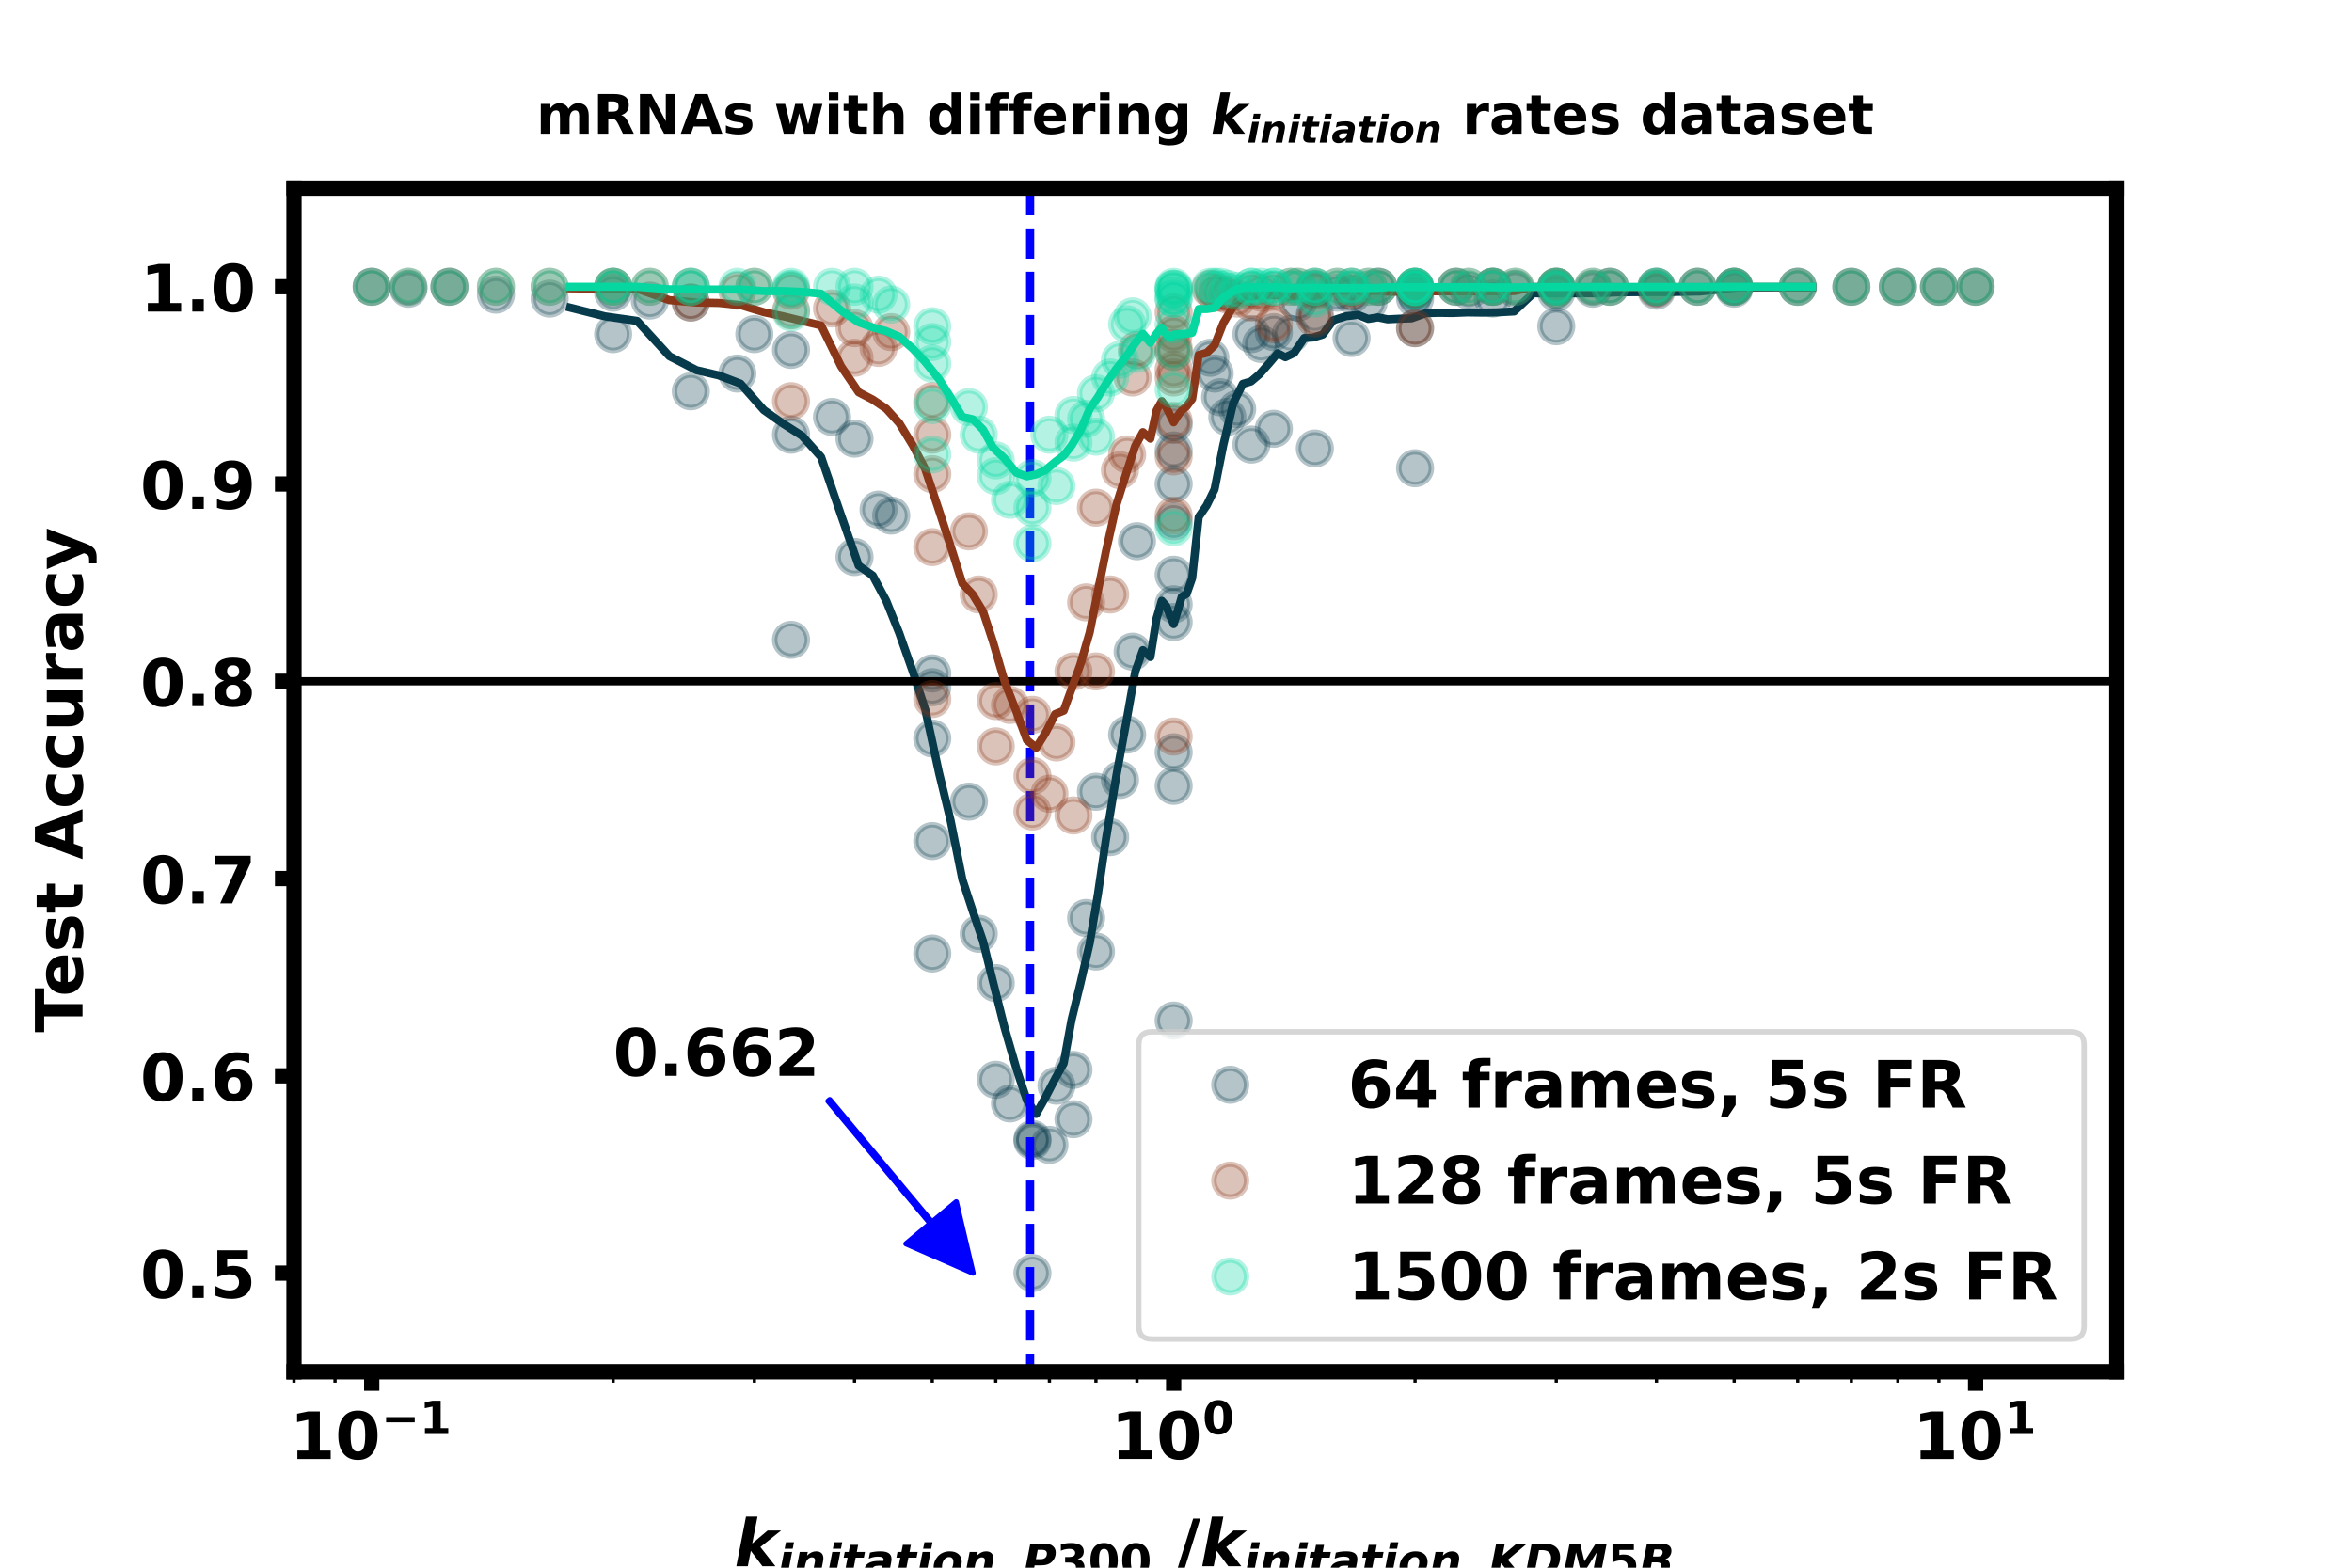 <?xml version="1.0" encoding="utf-8" standalone="no"?>
<!DOCTYPE svg PUBLIC "-//W3C//DTD SVG 1.1//EN"
  "http://www.w3.org/Graphics/SVG/1.1/DTD/svg11.dtd">
<!-- Created with matplotlib (https://matplotlib.org/) -->
<svg height="288pt" version="1.1" viewBox="0 0 432 288" width="432pt" xmlns="http://www.w3.org/2000/svg" xmlns:xlink="http://www.w3.org/1999/xlink">
 <defs>
  <style type="text/css">
*{stroke-linecap:butt;stroke-linejoin:round;}
  </style>
 </defs>
 <g id="figure_1">
  <g id="patch_1">
   <path d="M 0 288 
L 432 288 
L 432 0 
L 0 0 
z
" style="fill:#ffffff;"/>
  </g>
  <g id="axes_1">
   <g id="patch_2">
    <path d="M 54 252 
L 388.8 252 
L 388.8 34.56 
L 54 34.56 
z
" style="fill:#ffffff;"/>
   </g>
   <g id="matplotlib.axis_1">
    <g id="xtick_1">
     <g id="line2d_1">
      <defs>
       <path d="M 0 0 
L 0 3.5 
" id="m216c07f395" style="stroke:#000000;stroke-width:2.8;"/>
      </defs>
      <g>
       <use style="stroke:#000000;stroke-width:2.8;" x="68.274" xlink:href="#m216c07f395" y="252"/>
      </g>
     </g>
     <g id="text_1">
      <!-- $\mathdefault{10^{-1}}$ -->
      <defs>
       <path d="M 11.719 12.984 
L 28.328 12.984 
L 28.328 60.109 
L 11.281 56.594 
L 11.281 69.391 
L 28.219 72.906 
L 46.094 72.906 
L 46.094 12.984 
L 62.703 12.984 
L 62.703 0 
L 11.719 0 
z
" id="DejaVuSans-Bold-49"/>
       <path d="M 46 36.531 
Q 46 50.203 43.438 55.781 
Q 40.875 61.375 34.812 61.375 
Q 28.766 61.375 26.172 55.781 
Q 23.578 50.203 23.578 36.531 
Q 23.578 22.703 26.172 17.031 
Q 28.766 11.375 34.812 11.375 
Q 40.828 11.375 43.406 17.031 
Q 46 22.703 46 36.531 
z
M 64.797 36.375 
Q 64.797 18.266 56.984 8.422 
Q 49.172 -1.422 34.812 -1.422 
Q 20.406 -1.422 12.594 8.422 
Q 4.781 18.266 4.781 36.375 
Q 4.781 54.547 12.594 64.375 
Q 20.406 74.219 34.812 74.219 
Q 49.172 74.219 56.984 64.375 
Q 64.797 54.547 64.797 36.375 
z
" id="DejaVuSans-Bold-48"/>
       <path d="M 10.594 37.109 
L 73.188 37.109 
L 73.188 25.594 
L 10.594 25.594 
z
" id="DejaVuSans-Bold-8722"/>
      </defs>
      <g transform="translate(53.214 268.118)scale(0.12 -0.12)">
       <use transform="translate(0 0.684)" xlink:href="#DejaVuSans-Bold-49"/>
       <use transform="translate(69.58 0.684)" xlink:href="#DejaVuSans-Bold-48"/>
       <use transform="translate(140.117 38.966)scale(0.7)" xlink:href="#DejaVuSans-Bold-8722"/>
       <use transform="translate(198.77 38.966)scale(0.7)" xlink:href="#DejaVuSans-Bold-49"/>
      </g>
     </g>
    </g>
    <g id="xtick_2">
     <g id="line2d_2">
      <g>
       <use style="stroke:#000000;stroke-width:2.8;" x="215.569" xlink:href="#m216c07f395" y="252"/>
      </g>
     </g>
     <g id="text_2">
      <!-- $\mathdefault{10^{0}}$ -->
      <g transform="translate(204.049 268.118)scale(0.12 -0.12)">
       <use transform="translate(0 0.766)" xlink:href="#DejaVuSans-Bold-49"/>
       <use transform="translate(69.58 0.766)" xlink:href="#DejaVuSans-Bold-48"/>
       <use transform="translate(140.117 39.047)scale(0.7)" xlink:href="#DejaVuSans-Bold-48"/>
      </g>
     </g>
    </g>
    <g id="xtick_3">
     <g id="line2d_3">
      <g>
       <use style="stroke:#000000;stroke-width:2.8;" x="362.863" xlink:href="#m216c07f395" y="252"/>
      </g>
     </g>
     <g id="text_3">
      <!-- $\mathdefault{10^{1}}$ -->
      <g transform="translate(351.343 268.118)scale(0.12 -0.12)">
       <use transform="translate(0 0.684)" xlink:href="#DejaVuSans-Bold-49"/>
       <use transform="translate(69.58 0.684)" xlink:href="#DejaVuSans-Bold-48"/>
       <use transform="translate(140.117 38.966)scale(0.7)" xlink:href="#DejaVuSans-Bold-49"/>
      </g>
     </g>
    </g>
    <g id="xtick_4">
     <g id="line2d_4">
      <defs>
       <path d="M 0 0 
L 0 2 
" id="ma65a88ef07" style="stroke:#000000;stroke-width:0.6;"/>
      </defs>
      <g>
       <use style="stroke:#000000;stroke-width:0.6;" x="54" xlink:href="#ma65a88ef07" y="252"/>
      </g>
     </g>
    </g>
    <g id="xtick_5">
     <g id="line2d_5">
      <g>
       <use style="stroke:#000000;stroke-width:0.6;" x="61.534" xlink:href="#ma65a88ef07" y="252"/>
      </g>
     </g>
    </g>
    <g id="xtick_6">
     <g id="line2d_6">
      <g>
       <use style="stroke:#000000;stroke-width:0.6;" x="112.614" xlink:href="#ma65a88ef07" y="252"/>
      </g>
     </g>
    </g>
    <g id="xtick_7">
     <g id="line2d_7">
      <g>
       <use style="stroke:#000000;stroke-width:0.6;" x="138.552" xlink:href="#ma65a88ef07" y="252"/>
      </g>
     </g>
    </g>
    <g id="xtick_8">
     <g id="line2d_8">
      <g>
       <use style="stroke:#000000;stroke-width:0.6;" x="156.954" xlink:href="#ma65a88ef07" y="252"/>
      </g>
     </g>
    </g>
    <g id="xtick_9">
     <g id="line2d_9">
      <g>
       <use style="stroke:#000000;stroke-width:0.6;" x="171.229" xlink:href="#ma65a88ef07" y="252"/>
      </g>
     </g>
    </g>
    <g id="xtick_10">
     <g id="line2d_10">
      <g>
       <use style="stroke:#000000;stroke-width:0.6;" x="182.891" xlink:href="#ma65a88ef07" y="252"/>
      </g>
     </g>
    </g>
    <g id="xtick_11">
     <g id="line2d_11">
      <g>
       <use style="stroke:#000000;stroke-width:0.6;" x="192.752" xlink:href="#ma65a88ef07" y="252"/>
      </g>
     </g>
    </g>
    <g id="xtick_12">
     <g id="line2d_12">
      <g>
       <use style="stroke:#000000;stroke-width:0.6;" x="201.294" xlink:href="#ma65a88ef07" y="252"/>
      </g>
     </g>
    </g>
    <g id="xtick_13">
     <g id="line2d_13">
      <g>
       <use style="stroke:#000000;stroke-width:0.6;" x="208.829" xlink:href="#ma65a88ef07" y="252"/>
      </g>
     </g>
    </g>
    <g id="xtick_14">
     <g id="line2d_14">
      <g>
       <use style="stroke:#000000;stroke-width:0.6;" x="259.909" xlink:href="#ma65a88ef07" y="252"/>
      </g>
     </g>
    </g>
    <g id="xtick_15">
     <g id="line2d_15">
      <g>
       <use style="stroke:#000000;stroke-width:0.6;" x="285.846" xlink:href="#ma65a88ef07" y="252"/>
      </g>
     </g>
    </g>
    <g id="xtick_16">
     <g id="line2d_16">
      <g>
       <use style="stroke:#000000;stroke-width:0.6;" x="304.248" xlink:href="#ma65a88ef07" y="252"/>
      </g>
     </g>
    </g>
    <g id="xtick_17">
     <g id="line2d_17">
      <g>
       <use style="stroke:#000000;stroke-width:0.6;" x="318.523" xlink:href="#ma65a88ef07" y="252"/>
      </g>
     </g>
    </g>
    <g id="xtick_18">
     <g id="line2d_18">
      <g>
       <use style="stroke:#000000;stroke-width:0.6;" x="330.186" xlink:href="#ma65a88ef07" y="252"/>
      </g>
     </g>
    </g>
    <g id="xtick_19">
     <g id="line2d_19">
      <g>
       <use style="stroke:#000000;stroke-width:0.6;" x="340.047" xlink:href="#ma65a88ef07" y="252"/>
      </g>
     </g>
    </g>
    <g id="xtick_20">
     <g id="line2d_20">
      <g>
       <use style="stroke:#000000;stroke-width:0.6;" x="348.588" xlink:href="#ma65a88ef07" y="252"/>
      </g>
     </g>
    </g>
    <g id="xtick_21">
     <g id="line2d_21">
      <g>
       <use style="stroke:#000000;stroke-width:0.6;" x="356.123" xlink:href="#ma65a88ef07" y="252"/>
      </g>
     </g>
    </g>
    <g id="text_4">
     <!-- $k_{initation, P300}$ /$k_{initation, KDM5B}$ -->
     <defs>
      <path d="M 17.828 75.984 
L 35.406 75.984 
L 27.391 34.812 
L 50.984 54.688 
L 71.578 54.688 
L 39.797 29.391 
L 62.891 0 
L 42.922 0 
L 25.203 23.578 
L 20.609 0 
L 3.078 0 
z
" id="DejaVuSans-BoldOblique-107"/>
      <path d="M 13.719 54.688 
L 31.297 54.688 
L 20.609 0 
L 3.078 0 
z
M 17.828 75.984 
L 35.406 75.984 
L 32.625 61.719 
L 14.984 61.719 
z
" id="DejaVuSans-BoldOblique-105"/>
      <path d="M 64.5 33.297 
L 58.016 0 
L 40.484 0 
L 46 28.516 
Q 46.578 31.297 46.891 33.219 
Q 47.219 35.156 47.219 36.281 
Q 47.219 39.406 45.484 41.109 
Q 43.75 42.828 40.578 42.828 
Q 35.156 42.828 31.266 38.594 
Q 27.391 34.375 25.875 26.906 
L 20.609 0 
L 3.078 0 
L 13.719 54.688 
L 31.297 54.688 
L 29.688 46.688 
Q 34.516 51.422 39.391 53.703 
Q 44.281 56 49.609 56 
Q 57.172 56 61.266 52.047 
Q 65.375 48.094 65.375 40.922 
Q 65.375 39.359 65.156 37.453 
Q 64.938 35.547 64.5 33.297 
z
" id="DejaVuSans-BoldOblique-110"/>
      <path d="M 35.984 70.219 
L 33.016 54.688 
L 50.875 54.688 
L 48.391 42.188 
L 30.516 42.188 
L 26.031 19.047 
Q 25.828 18.266 25.75 17.719 
Q 25.688 17.188 25.688 16.703 
Q 25.688 14.453 27.172 13.469 
Q 28.656 12.5 32.172 12.5 
L 41.219 12.5 
L 38.719 0 
L 24.031 0 
Q 16.109 0 11.953 3.312 
Q 7.812 6.641 7.812 12.891 
Q 7.812 14.266 7.953 15.828 
Q 8.109 17.391 8.406 19 
L 12.891 42.188 
L 4.297 42.188 
L 6.688 54.688 
L 15.375 54.688 
L 18.406 70.219 
z
" id="DejaVuSans-BoldOblique-116"/>
      <path d="M 32.906 24.609 
Q 26.375 24.609 23.016 22.578 
Q 19.672 20.562 19.672 16.609 
Q 19.672 13.625 21.656 11.906 
Q 23.641 10.203 27.094 10.203 
Q 32.469 10.203 36.078 13.453 
Q 39.703 16.703 40.922 22.609 
L 41.312 24.609 
z
M 60.203 31.203 
L 54.109 0 
L 36.625 0 
L 38.094 8.109 
Q 33.797 3.219 29 0.891 
Q 24.219 -1.422 18.609 -1.422 
Q 10.844 -1.422 6.266 2.609 
Q 1.703 6.641 1.703 13.484 
Q 1.703 23.922 9.781 29.469 
Q 17.875 35.016 33.109 35.016 
L 43.406 35.016 
L 43.609 36.375 
Q 43.75 37.062 43.766 37.344 
Q 43.797 37.641 43.797 37.891 
Q 43.797 41.109 40.75 42.75 
Q 37.703 44.391 31.688 44.391 
Q 26.266 44.391 21.188 43.266 
Q 16.109 42.141 11.375 39.891 
L 14.016 53.219 
Q 19.484 54.594 25.219 55.297 
Q 30.953 56 37.109 56 
Q 49.266 56 55.172 51.828 
Q 61.078 47.656 61.078 39.109 
Q 61.078 37.453 60.859 35.469 
Q 60.641 33.5 60.203 31.203 
z
" id="DejaVuSans-BoldOblique-97"/>
      <path d="M 37.5 43.5 
Q 30.719 43.5 26.312 37.344 
Q 21.922 31.203 21.922 21.688 
Q 21.922 16.5 24.281 13.781 
Q 26.656 11.078 31.203 11.078 
Q 37.984 11.078 42.375 17.25 
Q 46.781 23.438 46.781 33.016 
Q 46.781 38.141 44.406 40.812 
Q 42.047 43.5 37.5 43.5 
z
M 38.922 56 
Q 51.125 56 58.109 49.797 
Q 65.094 43.609 65.094 32.906 
Q 65.094 26.703 62.891 20.875 
Q 60.688 15.047 56.5 10.203 
Q 51.516 4.438 44.719 1.5 
Q 37.938 -1.422 29.594 -1.422 
Q 17.531 -1.422 10.562 4.781 
Q 3.609 10.984 3.609 21.688 
Q 3.609 27.828 5.859 33.703 
Q 8.109 39.594 12.312 44.484 
Q 17.188 50.141 23.953 53.062 
Q 30.719 56 38.922 56 
z
" id="DejaVuSans-BoldOblique-111"/>
      <path d="M 10.203 18.891 
L 27.781 18.891 
L 27.781 4 
L 15.719 -14.203 
L 5.328 -14.203 
L 10.203 4 
z
" id="DejaVuSans-Bold-44"/>
      <path d="M 16.312 72.906 
L 47.516 72.906 
Q 58.984 72.906 65.453 67.656 
Q 71.922 62.406 71.922 53.078 
Q 71.922 47.359 69.766 42.203 
Q 67.625 37.062 63.625 33.203 
Q 59.281 29.047 53.266 27.172 
Q 47.266 25.297 38.188 25.297 
L 25.781 25.297 
L 20.906 0 
L 2.094 0 
z
M 32.516 59.281 
L 28.516 38.922 
L 38.922 38.922 
Q 45.562 38.922 49.078 42.047 
Q 52.594 45.172 52.594 51.125 
Q 52.594 55.078 50.078 57.172 
Q 47.562 59.281 42.828 59.281 
z
" id="DejaVuSans-BoldOblique-80"/>
      <path d="M 46.578 39.312 
Q 53.953 37.406 57.781 32.688 
Q 61.625 27.984 61.625 20.703 
Q 61.625 9.859 53.312 4.219 
Q 45.016 -1.422 29.109 -1.422 
Q 23.484 -1.422 17.844 -0.516 
Q 12.203 0.391 6.688 2.203 
L 6.688 16.703 
Q 11.969 14.062 17.156 12.719 
Q 22.359 11.375 27.391 11.375 
Q 34.859 11.375 38.844 13.953 
Q 42.828 16.547 42.828 21.391 
Q 42.828 26.375 38.75 28.938 
Q 34.672 31.5 26.703 31.5 
L 19.188 31.5 
L 19.188 43.609 
L 27.094 43.609 
Q 34.188 43.609 37.641 45.828 
Q 41.109 48.047 41.109 52.594 
Q 41.109 56.781 37.734 59.078 
Q 34.375 61.375 28.219 61.375 
Q 23.688 61.375 19.047 60.344 
Q 14.406 59.328 9.812 57.328 
L 9.812 71.094 
Q 15.375 72.656 20.844 73.438 
Q 26.312 74.219 31.594 74.219 
Q 45.797 74.219 52.844 69.547 
Q 59.906 64.891 59.906 55.516 
Q 59.906 49.125 56.531 45.047 
Q 53.172 40.969 46.578 39.312 
z
" id="DejaVuSans-Bold-51"/>
      <path id="DejaVuSans-Bold-32"/>
      <path d="M 25.688 72.906 
L 36.531 72.906 
L 10.797 -9.281 
L 0 -9.281 
z
" id="DejaVuSans-Bold-47"/>
      <path d="M 16.312 72.906 
L 35.109 72.906 
L 29.984 46.688 
L 60.984 72.906 
L 83.688 72.906 
L 41.891 37.5 
L 73.391 0 
L 51.312 0 
L 26.812 30.422 
L 20.906 0 
L 2.094 0 
z
" id="DejaVuSans-BoldOblique-75"/>
      <path d="M 32.422 58.688 
L 23.688 14.203 
L 30.422 14.203 
Q 43.562 14.203 51.219 21.578 
Q 58.891 28.953 58.891 41.5 
Q 58.891 50 53.875 54.344 
Q 48.875 58.688 39.016 58.688 
z
M 16.312 72.906 
L 36.078 72.906 
Q 50.25 72.906 57.328 71.219 
Q 64.406 69.531 69.094 65.578 
Q 73.828 61.625 76.219 55.984 
Q 78.609 50.344 78.609 43.219 
Q 78.609 33.297 74.531 24.531 
Q 70.453 15.766 63.094 9.812 
Q 56.641 4.5 48.109 2.25 
Q 39.594 0 21.922 0 
L 2.094 0 
z
" id="DejaVuSans-BoldOblique-68"/>
      <path d="M 16.312 72.906 
L 39.406 72.906 
L 48.781 34.188 
L 73.391 72.906 
L 97.406 72.906 
L 83.203 0 
L 65.375 0 
L 75.781 53.812 
L 50.484 14.016 
L 40.375 14.016 
L 30.328 53.812 
L 19.922 0 
L 2.094 0 
z
" id="DejaVuSans-BoldOblique-77"/>
      <path d="M 10.594 72.906 
L 57.328 72.906 
L 57.328 59.078 
L 25.594 59.078 
L 25.594 47.797 
Q 27.734 48.391 29.906 48.703 
Q 32.078 49.031 34.422 49.031 
Q 47.75 49.031 55.172 42.359 
Q 62.594 35.688 62.594 23.781 
Q 62.594 11.969 54.516 5.266 
Q 46.438 -1.422 32.078 -1.422 
Q 25.875 -1.422 19.797 -0.219 
Q 13.719 0.984 7.719 3.422 
L 7.719 18.219 
Q 13.672 14.797 19.016 13.078 
Q 24.359 11.375 29.109 11.375 
Q 35.938 11.375 39.859 14.719 
Q 43.797 18.062 43.797 23.781 
Q 43.797 29.547 39.859 32.859 
Q 35.938 36.188 29.109 36.188 
Q 25.047 36.188 20.453 35.125 
Q 15.875 34.078 10.594 31.891 
z
" id="DejaVuSans-Bold-53"/>
      <path d="M 39.984 44.672 
Q 45.016 44.672 47.844 47.203 
Q 50.688 49.75 50.688 54.203 
Q 50.688 57.078 48.703 58.594 
Q 46.734 60.109 43.016 60.109 
L 32.516 60.109 
L 29.5 44.672 
z
M 34.422 12.797 
Q 40.875 12.797 44.328 15.875 
Q 47.797 18.953 47.797 24.703 
Q 47.797 28.375 45.406 30.125 
Q 43.016 31.891 38.094 31.891 
L 27 31.891 
L 23.297 12.797 
z
M 56.688 39.016 
Q 61.469 37.641 64.078 34 
Q 66.703 30.375 66.703 25 
Q 66.703 13.234 57.938 6.609 
Q 49.172 0 33.297 0 
L 2.094 0 
L 16.312 72.906 
L 44.484 72.906 
Q 57.469 72.906 63.688 69.094 
Q 69.922 65.281 69.922 57.328 
Q 69.922 50.641 66.25 45.578 
Q 62.594 40.531 56.688 39.016 
z
" id="DejaVuSans-BoldOblique-66"/>
     </defs>
     <g transform="translate(134.88 287.734)scale(0.12 -0.12)">
      <use transform="translate(0 0.016)" xlink:href="#DejaVuSans-BoldOblique-107"/>
      <use transform="translate(66.504 -16.391)scale(0.7)" xlink:href="#DejaVuSans-BoldOblique-105"/>
      <use transform="translate(90.498 -16.391)scale(0.7)" xlink:href="#DejaVuSans-BoldOblique-110"/>
      <use transform="translate(140.332 -16.391)scale(0.7)" xlink:href="#DejaVuSans-BoldOblique-105"/>
      <use transform="translate(164.326 -16.391)scale(0.7)" xlink:href="#DejaVuSans-BoldOblique-116"/>
      <use transform="translate(197.788 -16.391)scale(0.7)" xlink:href="#DejaVuSans-BoldOblique-97"/>
      <use transform="translate(245.024 -16.391)scale(0.7)" xlink:href="#DejaVuSans-BoldOblique-116"/>
      <use transform="translate(278.486 -16.391)scale(0.7)" xlink:href="#DejaVuSans-BoldOblique-105"/>
      <use transform="translate(302.48 -16.391)scale(0.7)" xlink:href="#DejaVuSans-BoldOblique-111"/>
      <use transform="translate(350.571 -16.391)scale(0.7)" xlink:href="#DejaVuSans-BoldOblique-110"/>
      <use transform="translate(400.405 -16.391)scale(0.7)" xlink:href="#DejaVuSans-Bold-44"/>
      <use transform="translate(441.585 -16.391)scale(0.7)" xlink:href="#DejaVuSans-BoldOblique-80"/>
      <use transform="translate(492.889 -16.391)scale(0.7)" xlink:href="#DejaVuSans-Bold-51"/>
      <use transform="translate(541.595 -16.391)scale(0.7)" xlink:href="#DejaVuSans-Bold-48"/>
      <use transform="translate(590.301 -16.391)scale(0.7)" xlink:href="#DejaVuSans-Bold-48"/>
      <use transform="translate(641.741 0.016)" xlink:href="#DejaVuSans-Bold-32"/>
      <use transform="translate(676.556 0.016)" xlink:href="#DejaVuSans-Bold-47"/>
      <use transform="translate(713.079 0.016)" xlink:href="#DejaVuSans-BoldOblique-107"/>
      <use transform="translate(779.583 -16.391)scale(0.7)" xlink:href="#DejaVuSans-BoldOblique-105"/>
      <use transform="translate(803.577 -16.391)scale(0.7)" xlink:href="#DejaVuSans-BoldOblique-110"/>
      <use transform="translate(853.411 -16.391)scale(0.7)" xlink:href="#DejaVuSans-BoldOblique-105"/>
      <use transform="translate(877.405 -16.391)scale(0.7)" xlink:href="#DejaVuSans-BoldOblique-116"/>
      <use transform="translate(910.867 -16.391)scale(0.7)" xlink:href="#DejaVuSans-BoldOblique-97"/>
      <use transform="translate(958.104 -16.391)scale(0.7)" xlink:href="#DejaVuSans-BoldOblique-116"/>
      <use transform="translate(991.565 -16.391)scale(0.7)" xlink:href="#DejaVuSans-BoldOblique-105"/>
      <use transform="translate(1015.56 -16.391)scale(0.7)" xlink:href="#DejaVuSans-BoldOblique-111"/>
      <use transform="translate(1063.65 -16.391)scale(0.7)" xlink:href="#DejaVuSans-BoldOblique-110"/>
      <use transform="translate(1113.484 -16.391)scale(0.7)" xlink:href="#DejaVuSans-Bold-44"/>
      <use transform="translate(1154.664 -16.391)scale(0.7)" xlink:href="#DejaVuSans-BoldOblique-75"/>
      <use transform="translate(1208.907 -16.391)scale(0.7)" xlink:href="#DejaVuSans-BoldOblique-68"/>
      <use transform="translate(1267.013 -16.391)scale(0.7)" xlink:href="#DejaVuSans-BoldOblique-77"/>
      <use transform="translate(1336.671 -16.391)scale(0.7)" xlink:href="#DejaVuSans-Bold-53"/>
      <use transform="translate(1385.377 -16.391)scale(0.7)" xlink:href="#DejaVuSans-BoldOblique-66"/>
     </g>
    </g>
   </g>
   <g id="matplotlib.axis_2">
    <g id="ytick_1">
     <g id="line2d_22">
      <defs>
       <path d="M 0 0 
L -3.5 0 
" id="m3d191ff4ca" style="stroke:#000000;stroke-width:2.8;"/>
      </defs>
      <g>
       <use style="stroke:#000000;stroke-width:2.8;" x="54" xlink:href="#m3d191ff4ca" y="233.88"/>
      </g>
     </g>
     <g id="text_5">
      <!-- 0.5 -->
      <defs>
       <path d="M 10.203 18.891 
L 27.781 18.891 
L 27.781 0 
L 10.203 0 
z
" id="DejaVuSans-Bold-46"/>
      </defs>
      <g transform="translate(25.743 238.439)scale(0.12 -0.12)">
       <use xlink:href="#DejaVuSans-Bold-48"/>
       <use x="69.58" xlink:href="#DejaVuSans-Bold-46"/>
       <use x="107.568" xlink:href="#DejaVuSans-Bold-53"/>
      </g>
     </g>
    </g>
    <g id="ytick_2">
     <g id="line2d_23">
      <g>
       <use style="stroke:#000000;stroke-width:2.8;" x="54" xlink:href="#m3d191ff4ca" y="197.64"/>
      </g>
     </g>
     <g id="text_6">
      <!-- 0.6 -->
      <defs>
       <path d="M 36.188 35.984 
Q 31.25 35.984 28.781 32.781 
Q 26.312 29.594 26.312 23.188 
Q 26.312 16.797 28.781 13.594 
Q 31.25 10.406 36.188 10.406 
Q 41.156 10.406 43.625 13.594 
Q 46.094 16.797 46.094 23.188 
Q 46.094 29.594 43.625 32.781 
Q 41.156 35.984 36.188 35.984 
z
M 59.422 71 
L 59.422 57.516 
Q 54.781 59.719 50.672 60.766 
Q 46.578 61.812 42.672 61.812 
Q 34.281 61.812 29.594 57.141 
Q 24.906 52.484 24.125 43.312 
Q 27.344 45.703 31.094 46.891 
Q 34.859 48.094 39.312 48.094 
Q 50.484 48.094 57.344 41.547 
Q 64.203 35.016 64.203 24.422 
Q 64.203 12.703 56.531 5.641 
Q 48.875 -1.422 35.984 -1.422 
Q 21.781 -1.422 13.984 8.172 
Q 6.203 17.781 6.203 35.406 
Q 6.203 53.469 15.312 63.797 
Q 24.422 74.125 40.281 74.125 
Q 45.312 74.125 50.047 73.344 
Q 54.781 72.562 59.422 71 
z
" id="DejaVuSans-Bold-54"/>
      </defs>
      <g transform="translate(25.743 202.199)scale(0.12 -0.12)">
       <use xlink:href="#DejaVuSans-Bold-48"/>
       <use x="69.58" xlink:href="#DejaVuSans-Bold-46"/>
       <use x="107.568" xlink:href="#DejaVuSans-Bold-54"/>
      </g>
     </g>
    </g>
    <g id="ytick_3">
     <g id="line2d_24">
      <g>
       <use style="stroke:#000000;stroke-width:2.8;" x="54" xlink:href="#m3d191ff4ca" y="161.4"/>
      </g>
     </g>
     <g id="text_7">
      <!-- 0.7 -->
      <defs>
       <path d="M 6.688 72.906 
L 61.625 72.906 
L 61.625 62.312 
L 33.203 0 
L 14.891 0 
L 41.797 59.078 
L 6.688 59.078 
z
" id="DejaVuSans-Bold-55"/>
      </defs>
      <g transform="translate(25.743 165.959)scale(0.12 -0.12)">
       <use xlink:href="#DejaVuSans-Bold-48"/>
       <use x="69.58" xlink:href="#DejaVuSans-Bold-46"/>
       <use x="107.568" xlink:href="#DejaVuSans-Bold-55"/>
      </g>
     </g>
    </g>
    <g id="ytick_4">
     <g id="line2d_25">
      <g>
       <use style="stroke:#000000;stroke-width:2.8;" x="54" xlink:href="#m3d191ff4ca" y="125.16"/>
      </g>
     </g>
     <g id="text_8">
      <!-- 0.8 -->
      <defs>
       <path d="M 34.812 32.625 
Q 29.547 32.625 26.703 29.734 
Q 23.875 26.859 23.875 21.484 
Q 23.875 16.109 26.703 13.25 
Q 29.547 10.406 34.812 10.406 
Q 40.047 10.406 42.828 13.25 
Q 45.609 16.109 45.609 21.484 
Q 45.609 26.906 42.828 29.766 
Q 40.047 32.625 34.812 32.625 
z
M 21.094 38.812 
Q 14.453 40.828 11.078 44.969 
Q 7.719 49.125 7.719 55.328 
Q 7.719 64.547 14.594 69.375 
Q 21.484 74.219 34.812 74.219 
Q 48.047 74.219 54.922 69.406 
Q 61.812 64.594 61.812 55.328 
Q 61.812 49.125 58.422 44.969 
Q 55.031 40.828 48.391 38.812 
Q 55.812 36.766 59.594 32.156 
Q 63.375 27.547 63.375 20.516 
Q 63.375 9.672 56.172 4.125 
Q 48.969 -1.422 34.812 -1.422 
Q 20.609 -1.422 13.359 4.125 
Q 6.109 9.672 6.109 20.516 
Q 6.109 27.547 9.891 32.156 
Q 13.672 36.766 21.094 38.812 
z
M 25.484 53.422 
Q 25.484 49.078 27.906 46.734 
Q 30.328 44.391 34.812 44.391 
Q 39.203 44.391 41.594 46.734 
Q 44 49.078 44 53.422 
Q 44 57.766 41.594 60.078 
Q 39.203 62.406 34.812 62.406 
Q 30.328 62.406 27.906 60.062 
Q 25.484 57.719 25.484 53.422 
z
" id="DejaVuSans-Bold-56"/>
      </defs>
      <g transform="translate(25.743 129.719)scale(0.12 -0.12)">
       <use xlink:href="#DejaVuSans-Bold-48"/>
       <use x="69.58" xlink:href="#DejaVuSans-Bold-46"/>
       <use x="107.568" xlink:href="#DejaVuSans-Bold-56"/>
      </g>
     </g>
    </g>
    <g id="ytick_5">
     <g id="line2d_26">
      <g>
       <use style="stroke:#000000;stroke-width:2.8;" x="54" xlink:href="#m3d191ff4ca" y="88.92"/>
      </g>
     </g>
     <g id="text_9">
      <!-- 0.9 -->
      <defs>
       <path d="M 10.016 1.609 
L 10.016 15.094 
Q 14.5 12.984 18.594 11.938 
Q 22.703 10.891 26.703 10.891 
Q 35.109 10.891 39.797 15.547 
Q 44.484 20.219 45.312 29.391 
Q 42 26.953 38.234 25.734 
Q 34.469 24.516 30.078 24.516 
Q 18.891 24.516 12.031 31.031 
Q 5.172 37.547 5.172 48.188 
Q 5.172 59.969 12.812 67.047 
Q 20.453 74.125 33.297 74.125 
Q 47.562 74.125 55.375 64.5 
Q 63.188 54.891 63.188 37.312 
Q 63.188 19.234 54.047 8.906 
Q 44.922 -1.422 29 -1.422 
Q 23.875 -1.422 19.188 -0.656 
Q 14.5 0.094 10.016 1.609 
z
M 33.203 36.719 
Q 38.141 36.719 40.625 39.906 
Q 43.109 43.109 43.109 49.516 
Q 43.109 55.859 40.625 59.078 
Q 38.141 62.312 33.203 62.312 
Q 28.266 62.312 25.781 59.078 
Q 23.297 55.859 23.297 49.516 
Q 23.297 43.109 25.781 39.906 
Q 28.266 36.719 33.203 36.719 
z
" id="DejaVuSans-Bold-57"/>
      </defs>
      <g transform="translate(25.743 93.479)scale(0.12 -0.12)">
       <use xlink:href="#DejaVuSans-Bold-48"/>
       <use x="69.58" xlink:href="#DejaVuSans-Bold-46"/>
       <use x="107.568" xlink:href="#DejaVuSans-Bold-57"/>
      </g>
     </g>
    </g>
    <g id="ytick_6">
     <g id="line2d_27">
      <g>
       <use style="stroke:#000000;stroke-width:2.8;" x="54" xlink:href="#m3d191ff4ca" y="52.68"/>
      </g>
     </g>
     <g id="text_10">
      <!-- 1.0 -->
      <g transform="translate(25.743 57.239)scale(0.12 -0.12)">
       <use xlink:href="#DejaVuSans-Bold-49"/>
       <use x="69.58" xlink:href="#DejaVuSans-Bold-46"/>
       <use x="107.568" xlink:href="#DejaVuSans-Bold-48"/>
      </g>
     </g>
    </g>
    <g id="text_11">
     <!-- Test Accuracy -->
     <defs>
      <path d="M 0.484 72.906 
L 67.672 72.906 
L 67.672 58.688 
L 43.5 58.688 
L 43.5 0 
L 24.703 0 
L 24.703 58.688 
L 0.484 58.688 
z
" id="DejaVuSans-Bold-84"/>
      <path d="M 62.984 27.484 
L 62.984 22.516 
L 22.125 22.516 
Q 22.75 16.359 26.562 13.281 
Q 30.375 10.203 37.203 10.203 
Q 42.719 10.203 48.5 11.844 
Q 54.297 13.484 60.406 16.797 
L 60.406 3.328 
Q 54.203 0.984 48 -0.219 
Q 41.797 -1.422 35.594 -1.422 
Q 20.75 -1.422 12.516 6.125 
Q 4.297 13.672 4.297 27.297 
Q 4.297 40.672 12.375 48.328 
Q 20.453 56 34.625 56 
Q 47.516 56 55.25 48.234 
Q 62.984 40.484 62.984 27.484 
z
M 45.016 33.297 
Q 45.016 38.281 42.109 41.328 
Q 39.203 44.391 34.516 44.391 
Q 29.438 44.391 26.266 41.531 
Q 23.094 38.672 22.312 33.297 
z
" id="DejaVuSans-Bold-101"/>
      <path d="M 51.125 52.984 
L 51.125 39.703 
Q 45.516 42.047 40.281 43.219 
Q 35.062 44.391 30.422 44.391 
Q 25.438 44.391 23.016 43.141 
Q 20.609 41.891 20.609 39.312 
Q 20.609 37.203 22.438 36.078 
Q 24.266 34.969 29 34.422 
L 32.078 33.984 
Q 45.516 32.281 50.141 28.375 
Q 54.781 24.469 54.781 16.109 
Q 54.781 7.375 48.328 2.969 
Q 41.891 -1.422 29.109 -1.422 
Q 23.688 -1.422 17.891 -0.562 
Q 12.109 0.297 6 2 
L 6 15.281 
Q 11.234 12.75 16.719 11.469 
Q 22.219 10.203 27.875 10.203 
Q 33.016 10.203 35.594 11.609 
Q 38.188 13.031 38.188 15.828 
Q 38.188 18.172 36.406 19.312 
Q 34.625 20.453 29.297 21.094 
L 26.219 21.484 
Q 14.547 22.953 9.859 26.906 
Q 5.172 30.859 5.172 38.922 
Q 5.172 47.609 11.125 51.797 
Q 17.094 56 29.391 56 
Q 34.234 56 39.547 55.266 
Q 44.875 54.547 51.125 52.984 
z
" id="DejaVuSans-Bold-115"/>
      <path d="M 27.484 70.219 
L 27.484 54.688 
L 45.516 54.688 
L 45.516 42.188 
L 27.484 42.188 
L 27.484 19 
Q 27.484 15.188 29 13.844 
Q 30.516 12.5 35.016 12.5 
L 44 12.5 
L 44 0 
L 29 0 
Q 18.656 0 14.328 4.312 
Q 10.016 8.641 10.016 19 
L 10.016 42.188 
L 1.312 42.188 
L 1.312 54.688 
L 10.016 54.688 
L 10.016 70.219 
z
" id="DejaVuSans-Bold-116"/>
      <path d="M 53.422 13.281 
L 24.031 13.281 
L 19.391 0 
L 0.484 0 
L 27.484 72.906 
L 49.906 72.906 
L 76.906 0 
L 58.016 0 
z
M 28.719 26.812 
L 48.688 26.812 
L 38.719 55.812 
z
" id="DejaVuSans-Bold-65"/>
      <path d="M 52.594 52.984 
L 52.594 38.719 
Q 49.031 41.156 45.438 42.328 
Q 41.844 43.5 37.984 43.5 
Q 30.672 43.5 26.594 39.234 
Q 22.516 34.969 22.516 27.297 
Q 22.516 19.625 26.594 15.344 
Q 30.672 11.078 37.984 11.078 
Q 42.094 11.078 45.781 12.297 
Q 49.469 13.531 52.594 15.922 
L 52.594 1.609 
Q 48.484 0.094 44.266 -0.656 
Q 40.047 -1.422 35.797 -1.422 
Q 21 -1.422 12.641 6.172 
Q 4.297 13.766 4.297 27.297 
Q 4.297 40.828 12.641 48.406 
Q 21 56 35.797 56 
Q 40.094 56 44.266 55.25 
Q 48.438 54.5 52.594 52.984 
z
" id="DejaVuSans-Bold-99"/>
      <path d="M 7.812 21.297 
L 7.812 54.688 
L 25.391 54.688 
L 25.391 49.219 
Q 25.391 44.781 25.344 38.062 
Q 25.297 31.344 25.297 29.109 
Q 25.297 22.516 25.641 19.609 
Q 25.984 16.703 26.812 15.375 
Q 27.875 13.672 29.609 12.734 
Q 31.344 11.812 33.594 11.812 
Q 39.062 11.812 42.188 16.016 
Q 45.312 20.219 45.312 27.688 
L 45.312 54.688 
L 62.797 54.688 
L 62.797 0 
L 45.312 0 
L 45.312 7.906 
Q 41.359 3.125 36.938 0.844 
Q 32.516 -1.422 27.203 -1.422 
Q 17.719 -1.422 12.766 4.391 
Q 7.812 10.203 7.812 21.297 
z
" id="DejaVuSans-Bold-117"/>
      <path d="M 49.031 39.797 
Q 46.734 40.875 44.453 41.375 
Q 42.188 41.891 39.891 41.891 
Q 33.156 41.891 29.516 37.562 
Q 25.875 33.25 25.875 25.203 
L 25.875 0 
L 8.406 0 
L 8.406 54.688 
L 25.875 54.688 
L 25.875 45.703 
Q 29.25 51.078 33.609 53.531 
Q 37.984 56 44.094 56 
Q 44.969 56 45.984 55.922 
Q 47.016 55.859 48.969 55.609 
z
" id="DejaVuSans-Bold-114"/>
      <path d="M 32.906 24.609 
Q 27.438 24.609 24.672 22.75 
Q 21.922 20.906 21.922 17.281 
Q 21.922 13.969 24.141 12.078 
Q 26.375 10.203 30.328 10.203 
Q 35.25 10.203 38.625 13.734 
Q 42 17.281 42 22.609 
L 42 24.609 
z
M 59.625 31.203 
L 59.625 0 
L 42 0 
L 42 8.109 
Q 38.484 3.125 34.078 0.844 
Q 29.688 -1.422 23.391 -1.422 
Q 14.891 -1.422 9.594 3.531 
Q 4.297 8.5 4.297 16.406 
Q 4.297 26.031 10.906 30.516 
Q 17.531 35.016 31.688 35.016 
L 42 35.016 
L 42 36.375 
Q 42 40.531 38.719 42.453 
Q 35.453 44.391 28.516 44.391 
Q 22.906 44.391 18.062 43.266 
Q 13.234 42.141 9.078 39.891 
L 9.078 53.219 
Q 14.703 54.594 20.359 55.297 
Q 26.031 56 31.688 56 
Q 46.484 56 53.047 50.172 
Q 59.625 44.344 59.625 31.203 
z
" id="DejaVuSans-Bold-97"/>
      <path d="M 1.219 54.688 
L 18.703 54.688 
L 33.406 17.578 
L 45.906 54.688 
L 63.375 54.688 
L 40.375 -5.172 
Q 36.922 -14.312 32.297 -17.938 
Q 27.688 -21.578 20.125 -21.578 
L 10.016 -21.578 
L 10.016 -10.109 
L 15.484 -10.109 
Q 19.922 -10.109 21.938 -8.688 
Q 23.969 -7.281 25.094 -3.609 
L 25.594 -2.094 
z
" id="DejaVuSans-Bold-121"/>
     </defs>
     <g transform="translate(15.154 189.68)rotate(-90)scale(0.12 -0.12)">
      <use xlink:href="#DejaVuSans-Bold-84"/>
      <use x="54.963" xlink:href="#DejaVuSans-Bold-101"/>
      <use x="122.785" xlink:href="#DejaVuSans-Bold-115"/>
      <use x="182.307" xlink:href="#DejaVuSans-Bold-116"/>
      <use x="230.109" xlink:href="#DejaVuSans-Bold-32"/>
      <use x="264.924" xlink:href="#DejaVuSans-Bold-65"/>
      <use x="342.316" xlink:href="#DejaVuSans-Bold-99"/>
      <use x="401.594" xlink:href="#DejaVuSans-Bold-99"/>
      <use x="460.871" xlink:href="#DejaVuSans-Bold-117"/>
      <use x="532.062" xlink:href="#DejaVuSans-Bold-114"/>
      <use x="581.379" xlink:href="#DejaVuSans-Bold-97"/>
      <use x="648.859" xlink:href="#DejaVuSans-Bold-99"/>
      <use x="708.137" xlink:href="#DejaVuSans-Bold-121"/>
     </g>
    </g>
   </g>
   <g id="line2d_28">
    <defs>
     <path d="M 0 3 
C 0.796 3 1.559 2.684 2.121 2.121 
C 2.684 1.559 3 0.796 3 0 
C 3 -0.796 2.684 -1.559 2.121 -2.121 
C 1.559 -2.684 0.796 -3 0 -3 
C -0.796 -3 -1.559 -2.684 -2.121 -2.121 
C -2.684 -1.559 -3 -0.796 -3 0 
C -3 0.796 -2.684 1.559 -2.121 2.121 
C -1.559 2.684 -0.796 3 0 3 
z
" id="m793d32e154" style="stroke:#073b4c;stroke-opacity:0.3;"/>
    </defs>
    <g clip-path="url(#pe26bc2538e)">
     <use style="fill:#073b4c;fill-opacity:0.3;stroke:#073b4c;stroke-opacity:0.3;" x="215.569" xlink:href="#m793d32e154" y="187.493"/>
     <use style="fill:#073b4c;fill-opacity:0.3;stroke:#073b4c;stroke-opacity:0.3;" x="259.909" xlink:href="#m793d32e154" y="86.021"/>
     <use style="fill:#073b4c;fill-opacity:0.3;stroke:#073b4c;stroke-opacity:0.3;" x="285.846" xlink:href="#m793d32e154" y="59.928"/>
     <use style="fill:#073b4c;fill-opacity:0.3;stroke:#073b4c;stroke-opacity:0.3;" x="304.248" xlink:href="#m793d32e154" y="53.405"/>
     <use style="fill:#073b4c;fill-opacity:0.3;stroke:#073b4c;stroke-opacity:0.3;" x="318.523" xlink:href="#m793d32e154" y="52.68"/>
     <use style="fill:#073b4c;fill-opacity:0.3;stroke:#073b4c;stroke-opacity:0.3;" x="330.186" xlink:href="#m793d32e154" y="52.68"/>
     <use style="fill:#073b4c;fill-opacity:0.3;stroke:#073b4c;stroke-opacity:0.3;" x="340.047" xlink:href="#m793d32e154" y="52.68"/>
     <use style="fill:#073b4c;fill-opacity:0.3;stroke:#073b4c;stroke-opacity:0.3;" x="348.588" xlink:href="#m793d32e154" y="52.68"/>
     <use style="fill:#073b4c;fill-opacity:0.3;stroke:#073b4c;stroke-opacity:0.3;" x="356.123" xlink:href="#m793d32e154" y="52.68"/>
     <use style="fill:#073b4c;fill-opacity:0.3;stroke:#073b4c;stroke-opacity:0.3;" x="362.863" xlink:href="#m793d32e154" y="52.68"/>
     <use style="fill:#073b4c;fill-opacity:0.3;stroke:#073b4c;stroke-opacity:0.3;" x="171.229" xlink:href="#m793d32e154" y="175.171"/>
     <use style="fill:#073b4c;fill-opacity:0.3;stroke:#073b4c;stroke-opacity:0.3;" x="215.569" xlink:href="#m793d32e154" y="144.367"/>
     <use style="fill:#073b4c;fill-opacity:0.3;stroke:#073b4c;stroke-opacity:0.3;" x="241.506" xlink:href="#m793d32e154" y="82.397"/>
     <use style="fill:#073b4c;fill-opacity:0.3;stroke:#073b4c;stroke-opacity:0.3;" x="259.909" xlink:href="#m793d32e154" y="60.29"/>
     <use style="fill:#073b4c;fill-opacity:0.3;stroke:#073b4c;stroke-opacity:0.3;" x="274.183" xlink:href="#m793d32e154" y="54.854"/>
     <use style="fill:#073b4c;fill-opacity:0.3;stroke:#073b4c;stroke-opacity:0.3;" x="285.846" xlink:href="#m793d32e154" y="53.767"/>
     <use style="fill:#073b4c;fill-opacity:0.3;stroke:#073b4c;stroke-opacity:0.3;" x="295.707" xlink:href="#m793d32e154" y="52.68"/>
     <use style="fill:#073b4c;fill-opacity:0.3;stroke:#073b4c;stroke-opacity:0.3;" x="304.248" xlink:href="#m793d32e154" y="52.68"/>
     <use style="fill:#073b4c;fill-opacity:0.3;stroke:#073b4c;stroke-opacity:0.3;" x="311.783" xlink:href="#m793d32e154" y="52.68"/>
     <use style="fill:#073b4c;fill-opacity:0.3;stroke:#073b4c;stroke-opacity:0.3;" x="318.523" xlink:href="#m793d32e154" y="53.042"/>
     <use style="fill:#073b4c;fill-opacity:0.3;stroke:#073b4c;stroke-opacity:0.3;" x="145.291" xlink:href="#m793d32e154" y="117.55"/>
     <use style="fill:#073b4c;fill-opacity:0.3;stroke:#073b4c;stroke-opacity:0.3;" x="189.631" xlink:href="#m793d32e154" y="233.88"/>
     <use style="fill:#073b4c;fill-opacity:0.3;stroke:#073b4c;stroke-opacity:0.3;" x="215.569" xlink:href="#m793d32e154" y="138.206"/>
     <use style="fill:#073b4c;fill-opacity:0.3;stroke:#073b4c;stroke-opacity:0.3;" x="233.971" xlink:href="#m793d32e154" y="78.773"/>
     <use style="fill:#073b4c;fill-opacity:0.3;stroke:#073b4c;stroke-opacity:0.3;" x="248.246" xlink:href="#m793d32e154" y="62.102"/>
     <use style="fill:#073b4c;fill-opacity:0.3;stroke:#073b4c;stroke-opacity:0.3;" x="259.909" xlink:href="#m793d32e154" y="54.854"/>
     <use style="fill:#073b4c;fill-opacity:0.3;stroke:#073b4c;stroke-opacity:0.3;" x="269.769" xlink:href="#m793d32e154" y="53.405"/>
     <use style="fill:#073b4c;fill-opacity:0.3;stroke:#073b4c;stroke-opacity:0.3;" x="278.311" xlink:href="#m793d32e154" y="53.042"/>
     <use style="fill:#073b4c;fill-opacity:0.3;stroke:#073b4c;stroke-opacity:0.3;" x="285.846" xlink:href="#m793d32e154" y="52.68"/>
     <use style="fill:#073b4c;fill-opacity:0.3;stroke:#073b4c;stroke-opacity:0.3;" x="292.586" xlink:href="#m793d32e154" y="53.042"/>
     <use style="fill:#073b4c;fill-opacity:0.3;stroke:#073b4c;stroke-opacity:0.3;" x="126.889" xlink:href="#m793d32e154" y="71.887"/>
     <use style="fill:#073b4c;fill-opacity:0.3;stroke:#073b4c;stroke-opacity:0.3;" x="171.229" xlink:href="#m793d32e154" y="154.514"/>
     <use style="fill:#073b4c;fill-opacity:0.3;stroke:#073b4c;stroke-opacity:0.3;" x="197.166" xlink:href="#m793d32e154" y="205.613"/>
     <use style="fill:#073b4c;fill-opacity:0.3;stroke:#073b4c;stroke-opacity:0.3;" x="215.569" xlink:href="#m793d32e154" y="114.288"/>
     <use style="fill:#073b4c;fill-opacity:0.3;stroke:#073b4c;stroke-opacity:0.3;" x="229.843" xlink:href="#m793d32e154" y="81.672"/>
     <use style="fill:#073b4c;fill-opacity:0.3;stroke:#073b4c;stroke-opacity:0.3;" x="241.506" xlink:href="#m793d32e154" y="57.754"/>
     <use style="fill:#073b4c;fill-opacity:0.3;stroke:#073b4c;stroke-opacity:0.3;" x="251.367" xlink:href="#m793d32e154" y="55.579"/>
     <use style="fill:#073b4c;fill-opacity:0.3;stroke:#073b4c;stroke-opacity:0.3;" x="259.909" xlink:href="#m793d32e154" y="53.767"/>
     <use style="fill:#073b4c;fill-opacity:0.3;stroke:#073b4c;stroke-opacity:0.3;" x="267.443" xlink:href="#m793d32e154" y="52.68"/>
     <use style="fill:#073b4c;fill-opacity:0.3;stroke:#073b4c;stroke-opacity:0.3;" x="274.183" xlink:href="#m793d32e154" y="52.68"/>
     <use style="fill:#073b4c;fill-opacity:0.3;stroke:#073b4c;stroke-opacity:0.3;" x="112.614" xlink:href="#m793d32e154" y="61.378"/>
     <use style="fill:#073b4c;fill-opacity:0.3;stroke:#073b4c;stroke-opacity:0.3;" x="156.954" xlink:href="#m793d32e154" y="102.329"/>
     <use style="fill:#073b4c;fill-opacity:0.3;stroke:#073b4c;stroke-opacity:0.3;" x="182.891" xlink:href="#m793d32e154" y="198.365"/>
     <use style="fill:#073b4c;fill-opacity:0.3;stroke:#073b4c;stroke-opacity:0.3;" x="201.294" xlink:href="#m793d32e154" y="174.809"/>
     <use style="fill:#073b4c;fill-opacity:0.3;stroke:#073b4c;stroke-opacity:0.3;" x="215.569" xlink:href="#m793d32e154" y="111.026"/>
     <use style="fill:#073b4c;fill-opacity:0.3;stroke:#073b4c;stroke-opacity:0.3;" x="227.231" xlink:href="#m793d32e154" y="75.149"/>
     <use style="fill:#073b4c;fill-opacity:0.3;stroke:#073b4c;stroke-opacity:0.3;" x="237.092" xlink:href="#m793d32e154" y="61.378"/>
     <use style="fill:#073b4c;fill-opacity:0.3;stroke:#073b4c;stroke-opacity:0.3;" x="245.634" xlink:href="#m793d32e154" y="53.767"/>
     <use style="fill:#073b4c;fill-opacity:0.3;stroke:#073b4c;stroke-opacity:0.3;" x="253.169" xlink:href="#m793d32e154" y="52.68"/>
     <use style="fill:#073b4c;fill-opacity:0.3;stroke:#073b4c;stroke-opacity:0.3;" x="259.909" xlink:href="#m793d32e154" y="53.405"/>
     <use style="fill:#073b4c;fill-opacity:0.3;stroke:#073b4c;stroke-opacity:0.3;" x="100.951" xlink:href="#m793d32e154" y="54.854"/>
     <use style="fill:#073b4c;fill-opacity:0.3;stroke:#073b4c;stroke-opacity:0.3;" x="145.291" xlink:href="#m793d32e154" y="79.86"/>
     <use style="fill:#073b4c;fill-opacity:0.3;stroke:#073b4c;stroke-opacity:0.3;" x="171.229" xlink:href="#m793d32e154" y="135.67"/>
     <use style="fill:#073b4c;fill-opacity:0.3;stroke:#073b4c;stroke-opacity:0.3;" x="189.631" xlink:href="#m793d32e154" y="209.237"/>
     <use style="fill:#073b4c;fill-opacity:0.3;stroke:#073b4c;stroke-opacity:0.3;" x="203.906" xlink:href="#m793d32e154" y="153.79"/>
     <use style="fill:#073b4c;fill-opacity:0.3;stroke:#073b4c;stroke-opacity:0.3;" x="215.569" xlink:href="#m793d32e154" y="105.59"/>
     <use style="fill:#073b4c;fill-opacity:0.3;stroke:#073b4c;stroke-opacity:0.3;" x="225.429" xlink:href="#m793d32e154" y="76.598"/>
     <use style="fill:#073b4c;fill-opacity:0.3;stroke:#073b4c;stroke-opacity:0.3;" x="233.971" xlink:href="#m793d32e154" y="61.015"/>
     <use style="fill:#073b4c;fill-opacity:0.3;stroke:#073b4c;stroke-opacity:0.3;" x="241.506" xlink:href="#m793d32e154" y="53.042"/>
     <use style="fill:#073b4c;fill-opacity:0.3;stroke:#073b4c;stroke-opacity:0.3;" x="248.246" xlink:href="#m793d32e154" y="54.13"/>
     <use style="fill:#073b4c;fill-opacity:0.3;stroke:#073b4c;stroke-opacity:0.3;" x="91.09" xlink:href="#m793d32e154" y="54.13"/>
     <use style="fill:#073b4c;fill-opacity:0.3;stroke:#073b4c;stroke-opacity:0.3;" x="135.43" xlink:href="#m793d32e154" y="68.626"/>
     <use style="fill:#073b4c;fill-opacity:0.3;stroke:#073b4c;stroke-opacity:0.3;" x="161.368" xlink:href="#m793d32e154" y="93.631"/>
     <use style="fill:#073b4c;fill-opacity:0.3;stroke:#073b4c;stroke-opacity:0.3;" x="179.77" xlink:href="#m793d32e154" y="171.547"/>
     <use style="fill:#073b4c;fill-opacity:0.3;stroke:#073b4c;stroke-opacity:0.3;" x="194.045" xlink:href="#m793d32e154" y="199.452"/>
     <use style="fill:#073b4c;fill-opacity:0.3;stroke:#073b4c;stroke-opacity:0.3;" x="205.708" xlink:href="#m793d32e154" y="143.28"/>
     <use style="fill:#073b4c;fill-opacity:0.3;stroke:#073b4c;stroke-opacity:0.3;" x="215.569" xlink:href="#m793d32e154" y="88.92"/>
     <use style="fill:#073b4c;fill-opacity:0.3;stroke:#073b4c;stroke-opacity:0.3;" x="224.11" xlink:href="#m793d32e154" y="72.974"/>
     <use style="fill:#073b4c;fill-opacity:0.3;stroke:#073b4c;stroke-opacity:0.3;" x="231.645" xlink:href="#m793d32e154" y="63.19"/>
     <use style="fill:#073b4c;fill-opacity:0.3;stroke:#073b4c;stroke-opacity:0.3;" x="238.385" xlink:href="#m793d32e154" y="55.579"/>
     <use style="fill:#073b4c;fill-opacity:0.3;stroke:#073b4c;stroke-opacity:0.3;" x="82.549" xlink:href="#m793d32e154" y="52.68"/>
     <use style="fill:#073b4c;fill-opacity:0.3;stroke:#073b4c;stroke-opacity:0.3;" x="126.889" xlink:href="#m793d32e154" y="55.579"/>
     <use style="fill:#073b4c;fill-opacity:0.3;stroke:#073b4c;stroke-opacity:0.3;" x="152.826" xlink:href="#m793d32e154" y="76.598"/>
     <use style="fill:#073b4c;fill-opacity:0.3;stroke:#073b4c;stroke-opacity:0.3;" x="171.229" xlink:href="#m793d32e154" y="123.71"/>
     <use style="fill:#073b4c;fill-opacity:0.3;stroke:#073b4c;stroke-opacity:0.3;" x="185.503" xlink:href="#m793d32e154" y="202.714"/>
     <use style="fill:#073b4c;fill-opacity:0.3;stroke:#073b4c;stroke-opacity:0.3;" x="197.166" xlink:href="#m793d32e154" y="196.553"/>
     <use style="fill:#073b4c;fill-opacity:0.3;stroke:#073b4c;stroke-opacity:0.3;" x="207.027" xlink:href="#m793d32e154" y="134.945"/>
     <use style="fill:#073b4c;fill-opacity:0.3;stroke:#073b4c;stroke-opacity:0.3;" x="215.569" xlink:href="#m793d32e154" y="95.806"/>
     <use style="fill:#073b4c;fill-opacity:0.3;stroke:#073b4c;stroke-opacity:0.3;" x="223.103" xlink:href="#m793d32e154" y="68.626"/>
     <use style="fill:#073b4c;fill-opacity:0.3;stroke:#073b4c;stroke-opacity:0.3;" x="229.843" xlink:href="#m793d32e154" y="61.378"/>
     <use style="fill:#073b4c;fill-opacity:0.3;stroke:#073b4c;stroke-opacity:0.3;" x="75.014" xlink:href="#m793d32e154" y="53.042"/>
     <use style="fill:#073b4c;fill-opacity:0.3;stroke:#073b4c;stroke-opacity:0.3;" x="119.354" xlink:href="#m793d32e154" y="55.217"/>
     <use style="fill:#073b4c;fill-opacity:0.3;stroke:#073b4c;stroke-opacity:0.3;" x="145.291" xlink:href="#m793d32e154" y="64.277"/>
     <use style="fill:#073b4c;fill-opacity:0.3;stroke:#073b4c;stroke-opacity:0.3;" x="163.694" xlink:href="#m793d32e154" y="94.718"/>
     <use style="fill:#073b4c;fill-opacity:0.3;stroke:#073b4c;stroke-opacity:0.3;" x="177.968" xlink:href="#m793d32e154" y="147.266"/>
     <use style="fill:#073b4c;fill-opacity:0.3;stroke:#073b4c;stroke-opacity:0.3;" x="189.631" xlink:href="#m793d32e154" y="209.599"/>
     <use style="fill:#073b4c;fill-opacity:0.3;stroke:#073b4c;stroke-opacity:0.3;" x="199.492" xlink:href="#m793d32e154" y="168.648"/>
     <use style="fill:#073b4c;fill-opacity:0.3;stroke:#073b4c;stroke-opacity:0.3;" x="208.034" xlink:href="#m793d32e154" y="119.724"/>
     <use style="fill:#073b4c;fill-opacity:0.3;stroke:#073b4c;stroke-opacity:0.3;" x="215.569" xlink:href="#m793d32e154" y="78.048"/>
     <use style="fill:#073b4c;fill-opacity:0.3;stroke:#073b4c;stroke-opacity:0.3;" x="222.308" xlink:href="#m793d32e154" y="65.726"/>
     <use style="fill:#073b4c;fill-opacity:0.3;stroke:#073b4c;stroke-opacity:0.3;" x="68.274" xlink:href="#m793d32e154" y="52.68"/>
     <use style="fill:#073b4c;fill-opacity:0.3;stroke:#073b4c;stroke-opacity:0.3;" x="112.614" xlink:href="#m793d32e154" y="53.767"/>
     <use style="fill:#073b4c;fill-opacity:0.3;stroke:#073b4c;stroke-opacity:0.3;" x="138.552" xlink:href="#m793d32e154" y="61.378"/>
     <use style="fill:#073b4c;fill-opacity:0.3;stroke:#073b4c;stroke-opacity:0.3;" x="156.954" xlink:href="#m793d32e154" y="80.585"/>
     <use style="fill:#073b4c;fill-opacity:0.3;stroke:#073b4c;stroke-opacity:0.3;" x="171.229" xlink:href="#m793d32e154" y="126.247"/>
     <use style="fill:#073b4c;fill-opacity:0.3;stroke:#073b4c;stroke-opacity:0.3;" x="182.891" xlink:href="#m793d32e154" y="180.607"/>
     <use style="fill:#073b4c;fill-opacity:0.3;stroke:#073b4c;stroke-opacity:0.3;" x="192.752" xlink:href="#m793d32e154" y="210.324"/>
     <use style="fill:#073b4c;fill-opacity:0.3;stroke:#073b4c;stroke-opacity:0.3;" x="201.294" xlink:href="#m793d32e154" y="145.454"/>
     <use style="fill:#073b4c;fill-opacity:0.3;stroke:#073b4c;stroke-opacity:0.3;" x="208.829" xlink:href="#m793d32e154" y="99.43"/>
     <use style="fill:#073b4c;fill-opacity:0.3;stroke:#073b4c;stroke-opacity:0.3;" x="215.569" xlink:href="#m793d32e154" y="82.759"/>
    </g>
   </g>
   <g id="line2d_29">
    <path clip-path="url(#pe26bc2538e)" d="M 104.722 56.521 
L 111.112 58.116 
L 117.016 58.95 
L 122.952 65.436 
L 127.936 68.01 
L 131.999 68.952 
L 136.005 70.474 
L 140.296 75.33 
L 143.882 77.867 
L 147.293 80.041 
L 150.811 83.955 
L 154.476 94.61 
L 157.718 103.923 
L 160.299 105.735 
L 162.779 110.374 
L 165.168 116.317 
L 167.658 123.384 
L 169.936 130.306 
L 172.495 142.084 
L 174.61 150.782 
L 176.765 161.581 
L 178.691 167.452 
L 180.561 172.924 
L 182.378 180.317 
L 184.492 188.725 
L 186.682 196.299 
L 188.606 202.134 
L 190.324 204.634 
L 191.99 201.663 
L 193.813 198.147 
L 195.367 195.357 
L 196.813 187.348 
L 198.426 180.752 
L 200.145 173.287 
L 201.664 164.227 
L 203.124 154.224 
L 205.038 142.555 
L 206.896 132.48 
L 208.504 123.42 
L 209.917 119.434 
L 211.299 120.702 
L 212.429 113.599 
L 213.381 110.374 
L 214.204 111.316 
L 214.926 113.165 
L 215.569 114.65 
L 216.275 112.331 
L 217.061 109.613 
L 217.948 109.106 
L 218.967 106.206 
L 220.169 94.972 
L 221.64 92.834 
L 223.078 89.898 
L 224.683 81.781 
L 226.506 74.062 
L 228.278 70.51 
L 229.776 70.075 
L 231.312 68.771 
L 233.074 66.777 
L 234.676 64.893 
L 236.084 65.618 
L 237.688 64.857 
L 239.547 62.102 
L 241.2 61.994 
L 242.961 61.45 
L 244.878 58.841 
L 247.26 58.08 
L 249.45 57.862 
L 251.306 58.587 
L 253.109 58.297 
L 254.864 58.66 
L 257.075 58.551 
L 259.266 58.478 
L 261.903 57.536 
L 264.187 57.464 
L 266.728 57.5 
L 269.541 57.391 
L 272.234 57.427 
L 274.819 57.391 
L 278.111 57.21 
L 281.622 53.876 
L 285.489 53.876 
L 288.967 53.876 
L 292.905 53.876 
L 297.509 53.695 
L 301.526 53.658 
L 306.346 53.658 
L 312.255 53.55 
L 318.948 52.825 
L 325.772 52.789 
L 332.797 52.789 
" style="fill:none;stroke:#073b4c;stroke-linecap:square;stroke-width:1.5;"/>
   </g>
   <g id="line2d_30">
    <path clip-path="url(#pe26bc2538e)" d="M 189.208 270.12 
L 189.208 -1 
" style="fill:none;stroke:#0000ff;stroke-dasharray:5.55,2.4;stroke-dashoffset:0;stroke-width:1.5;"/>
   </g>
   <g id="line2d_31">
    <path clip-path="url(#pe26bc2538e)" d="M 54 125.16 
L 407.203 125.16 
" style="fill:none;stroke:#000000;stroke-linecap:square;stroke-width:1.5;"/>
   </g>
   <g id="line2d_32">
    <defs>
     <path d="M 0 3 
C 0.796 3 1.559 2.684 2.121 2.121 
C 2.684 1.559 3 0.796 3 0 
C 3 -0.796 2.684 -1.559 2.121 -2.121 
C 1.559 -2.684 0.796 -3 0 -3 
C -0.796 -3 -1.559 -2.684 -2.121 -2.121 
C -2.684 -1.559 -3 -0.796 -3 0 
C -3 0.796 -2.684 1.559 -2.121 2.121 
C -1.559 2.684 -0.796 3 0 3 
z
" id="mb203b159dd" style="stroke:#8a3619;stroke-opacity:0.3;"/>
    </defs>
    <g clip-path="url(#pe26bc2538e)">
     <use style="fill:#8a3619;fill-opacity:0.3;stroke:#8a3619;stroke-opacity:0.3;" x="215.569" xlink:href="#mb203b159dd" y="135.307"/>
     <use style="fill:#8a3619;fill-opacity:0.3;stroke:#8a3619;stroke-opacity:0.3;" x="259.909" xlink:href="#mb203b159dd" y="60.29"/>
     <use style="fill:#8a3619;fill-opacity:0.3;stroke:#8a3619;stroke-opacity:0.3;" x="285.846" xlink:href="#mb203b159dd" y="53.042"/>
     <use style="fill:#8a3619;fill-opacity:0.3;stroke:#8a3619;stroke-opacity:0.3;" x="304.248" xlink:href="#mb203b159dd" y="53.042"/>
     <use style="fill:#8a3619;fill-opacity:0.3;stroke:#8a3619;stroke-opacity:0.3;" x="318.523" xlink:href="#mb203b159dd" y="52.68"/>
     <use style="fill:#8a3619;fill-opacity:0.3;stroke:#8a3619;stroke-opacity:0.3;" x="330.186" xlink:href="#mb203b159dd" y="52.68"/>
     <use style="fill:#8a3619;fill-opacity:0.3;stroke:#8a3619;stroke-opacity:0.3;" x="340.047" xlink:href="#mb203b159dd" y="52.68"/>
     <use style="fill:#8a3619;fill-opacity:0.3;stroke:#8a3619;stroke-opacity:0.3;" x="348.588" xlink:href="#mb203b159dd" y="52.68"/>
     <use style="fill:#8a3619;fill-opacity:0.3;stroke:#8a3619;stroke-opacity:0.3;" x="356.123" xlink:href="#mb203b159dd" y="52.68"/>
     <use style="fill:#8a3619;fill-opacity:0.3;stroke:#8a3619;stroke-opacity:0.3;" x="362.863" xlink:href="#mb203b159dd" y="52.68"/>
     <use style="fill:#8a3619;fill-opacity:0.3;stroke:#8a3619;stroke-opacity:0.3;" x="171.229" xlink:href="#mb203b159dd" y="128.422"/>
     <use style="fill:#8a3619;fill-opacity:0.3;stroke:#8a3619;stroke-opacity:0.3;" x="215.569" xlink:href="#mb203b159dd" y="94.718"/>
     <use style="fill:#8a3619;fill-opacity:0.3;stroke:#8a3619;stroke-opacity:0.3;" x="241.506" xlink:href="#mb203b159dd" y="58.478"/>
     <use style="fill:#8a3619;fill-opacity:0.3;stroke:#8a3619;stroke-opacity:0.3;" x="259.909" xlink:href="#mb203b159dd" y="53.042"/>
     <use style="fill:#8a3619;fill-opacity:0.3;stroke:#8a3619;stroke-opacity:0.3;" x="274.183" xlink:href="#mb203b159dd" y="52.68"/>
     <use style="fill:#8a3619;fill-opacity:0.3;stroke:#8a3619;stroke-opacity:0.3;" x="285.846" xlink:href="#mb203b159dd" y="52.68"/>
     <use style="fill:#8a3619;fill-opacity:0.3;stroke:#8a3619;stroke-opacity:0.3;" x="295.707" xlink:href="#mb203b159dd" y="52.68"/>
     <use style="fill:#8a3619;fill-opacity:0.3;stroke:#8a3619;stroke-opacity:0.3;" x="304.248" xlink:href="#mb203b159dd" y="52.68"/>
     <use style="fill:#8a3619;fill-opacity:0.3;stroke:#8a3619;stroke-opacity:0.3;" x="311.783" xlink:href="#mb203b159dd" y="52.68"/>
     <use style="fill:#8a3619;fill-opacity:0.3;stroke:#8a3619;stroke-opacity:0.3;" x="318.523" xlink:href="#mb203b159dd" y="52.68"/>
     <use style="fill:#8a3619;fill-opacity:0.3;stroke:#8a3619;stroke-opacity:0.3;" x="145.291" xlink:href="#mb203b159dd" y="73.699"/>
     <use style="fill:#8a3619;fill-opacity:0.3;stroke:#8a3619;stroke-opacity:0.3;" x="189.631" xlink:href="#mb203b159dd" y="149.078"/>
     <use style="fill:#8a3619;fill-opacity:0.3;stroke:#8a3619;stroke-opacity:0.3;" x="215.569" xlink:href="#mb203b159dd" y="83.846"/>
     <use style="fill:#8a3619;fill-opacity:0.3;stroke:#8a3619;stroke-opacity:0.3;" x="233.971" xlink:href="#mb203b159dd" y="59.566"/>
     <use style="fill:#8a3619;fill-opacity:0.3;stroke:#8a3619;stroke-opacity:0.3;" x="248.246" xlink:href="#mb203b159dd" y="53.405"/>
     <use style="fill:#8a3619;fill-opacity:0.3;stroke:#8a3619;stroke-opacity:0.3;" x="259.909" xlink:href="#mb203b159dd" y="53.042"/>
     <use style="fill:#8a3619;fill-opacity:0.3;stroke:#8a3619;stroke-opacity:0.3;" x="269.769" xlink:href="#mb203b159dd" y="52.68"/>
     <use style="fill:#8a3619;fill-opacity:0.3;stroke:#8a3619;stroke-opacity:0.3;" x="278.311" xlink:href="#mb203b159dd" y="52.68"/>
     <use style="fill:#8a3619;fill-opacity:0.3;stroke:#8a3619;stroke-opacity:0.3;" x="285.846" xlink:href="#mb203b159dd" y="52.68"/>
     <use style="fill:#8a3619;fill-opacity:0.3;stroke:#8a3619;stroke-opacity:0.3;" x="292.586" xlink:href="#mb203b159dd" y="52.68"/>
     <use style="fill:#8a3619;fill-opacity:0.3;stroke:#8a3619;stroke-opacity:0.3;" x="126.889" xlink:href="#mb203b159dd" y="55.579"/>
     <use style="fill:#8a3619;fill-opacity:0.3;stroke:#8a3619;stroke-opacity:0.3;" x="171.229" xlink:href="#mb203b159dd" y="100.517"/>
     <use style="fill:#8a3619;fill-opacity:0.3;stroke:#8a3619;stroke-opacity:0.3;" x="197.166" xlink:href="#mb203b159dd" y="149.803"/>
     <use style="fill:#8a3619;fill-opacity:0.3;stroke:#8a3619;stroke-opacity:0.3;" x="215.569" xlink:href="#mb203b159dd" y="77.323"/>
     <use style="fill:#8a3619;fill-opacity:0.3;stroke:#8a3619;stroke-opacity:0.3;" x="229.843" xlink:href="#mb203b159dd" y="55.579"/>
     <use style="fill:#8a3619;fill-opacity:0.3;stroke:#8a3619;stroke-opacity:0.3;" x="241.506" xlink:href="#mb203b159dd" y="53.405"/>
     <use style="fill:#8a3619;fill-opacity:0.3;stroke:#8a3619;stroke-opacity:0.3;" x="251.367" xlink:href="#mb203b159dd" y="52.68"/>
     <use style="fill:#8a3619;fill-opacity:0.3;stroke:#8a3619;stroke-opacity:0.3;" x="259.909" xlink:href="#mb203b159dd" y="52.68"/>
     <use style="fill:#8a3619;fill-opacity:0.3;stroke:#8a3619;stroke-opacity:0.3;" x="267.443" xlink:href="#mb203b159dd" y="52.68"/>
     <use style="fill:#8a3619;fill-opacity:0.3;stroke:#8a3619;stroke-opacity:0.3;" x="274.183" xlink:href="#mb203b159dd" y="52.68"/>
     <use style="fill:#8a3619;fill-opacity:0.3;stroke:#8a3619;stroke-opacity:0.3;" x="112.614" xlink:href="#mb203b159dd" y="52.68"/>
     <use style="fill:#8a3619;fill-opacity:0.3;stroke:#8a3619;stroke-opacity:0.3;" x="156.954" xlink:href="#mb203b159dd" y="65.726"/>
     <use style="fill:#8a3619;fill-opacity:0.3;stroke:#8a3619;stroke-opacity:0.3;" x="182.891" xlink:href="#mb203b159dd" y="137.119"/>
     <use style="fill:#8a3619;fill-opacity:0.3;stroke:#8a3619;stroke-opacity:0.3;" x="201.294" xlink:href="#mb203b159dd" y="123.348"/>
     <use style="fill:#8a3619;fill-opacity:0.3;stroke:#8a3619;stroke-opacity:0.3;" x="215.569" xlink:href="#mb203b159dd" y="69.35"/>
     <use style="fill:#8a3619;fill-opacity:0.3;stroke:#8a3619;stroke-opacity:0.3;" x="227.231" xlink:href="#mb203b159dd" y="54.854"/>
     <use style="fill:#8a3619;fill-opacity:0.3;stroke:#8a3619;stroke-opacity:0.3;" x="237.092" xlink:href="#mb203b159dd" y="52.68"/>
     <use style="fill:#8a3619;fill-opacity:0.3;stroke:#8a3619;stroke-opacity:0.3;" x="245.634" xlink:href="#mb203b159dd" y="52.68"/>
     <use style="fill:#8a3619;fill-opacity:0.3;stroke:#8a3619;stroke-opacity:0.3;" x="253.169" xlink:href="#mb203b159dd" y="52.68"/>
     <use style="fill:#8a3619;fill-opacity:0.3;stroke:#8a3619;stroke-opacity:0.3;" x="259.909" xlink:href="#mb203b159dd" y="52.68"/>
     <use style="fill:#8a3619;fill-opacity:0.3;stroke:#8a3619;stroke-opacity:0.3;" x="100.951" xlink:href="#mb203b159dd" y="52.68"/>
     <use style="fill:#8a3619;fill-opacity:0.3;stroke:#8a3619;stroke-opacity:0.3;" x="145.291" xlink:href="#mb203b159dd" y="57.029"/>
     <use style="fill:#8a3619;fill-opacity:0.3;stroke:#8a3619;stroke-opacity:0.3;" x="171.229" xlink:href="#mb203b159dd" y="87.108"/>
     <use style="fill:#8a3619;fill-opacity:0.3;stroke:#8a3619;stroke-opacity:0.3;" x="189.631" xlink:href="#mb203b159dd" y="131.321"/>
     <use style="fill:#8a3619;fill-opacity:0.3;stroke:#8a3619;stroke-opacity:0.3;" x="203.906" xlink:href="#mb203b159dd" y="109.214"/>
     <use style="fill:#8a3619;fill-opacity:0.3;stroke:#8a3619;stroke-opacity:0.3;" x="215.569" xlink:href="#mb203b159dd" y="67.901"/>
     <use style="fill:#8a3619;fill-opacity:0.3;stroke:#8a3619;stroke-opacity:0.3;" x="225.429" xlink:href="#mb203b159dd" y="54.13"/>
     <use style="fill:#8a3619;fill-opacity:0.3;stroke:#8a3619;stroke-opacity:0.3;" x="233.971" xlink:href="#mb203b159dd" y="53.405"/>
     <use style="fill:#8a3619;fill-opacity:0.3;stroke:#8a3619;stroke-opacity:0.3;" x="241.506" xlink:href="#mb203b159dd" y="52.68"/>
     <use style="fill:#8a3619;fill-opacity:0.3;stroke:#8a3619;stroke-opacity:0.3;" x="248.246" xlink:href="#mb203b159dd" y="52.68"/>
     <use style="fill:#8a3619;fill-opacity:0.3;stroke:#8a3619;stroke-opacity:0.3;" x="91.09" xlink:href="#mb203b159dd" y="52.68"/>
     <use style="fill:#8a3619;fill-opacity:0.3;stroke:#8a3619;stroke-opacity:0.3;" x="135.43" xlink:href="#mb203b159dd" y="53.405"/>
     <use style="fill:#8a3619;fill-opacity:0.3;stroke:#8a3619;stroke-opacity:0.3;" x="161.368" xlink:href="#mb203b159dd" y="63.914"/>
     <use style="fill:#8a3619;fill-opacity:0.3;stroke:#8a3619;stroke-opacity:0.3;" x="179.77" xlink:href="#mb203b159dd" y="109.214"/>
     <use style="fill:#8a3619;fill-opacity:0.3;stroke:#8a3619;stroke-opacity:0.3;" x="194.045" xlink:href="#mb203b159dd" y="136.394"/>
     <use style="fill:#8a3619;fill-opacity:0.3;stroke:#8a3619;stroke-opacity:0.3;" x="205.708" xlink:href="#mb203b159dd" y="86.383"/>
     <use style="fill:#8a3619;fill-opacity:0.3;stroke:#8a3619;stroke-opacity:0.3;" x="215.569" xlink:href="#mb203b159dd" y="64.639"/>
     <use style="fill:#8a3619;fill-opacity:0.3;stroke:#8a3619;stroke-opacity:0.3;" x="224.11" xlink:href="#mb203b159dd" y="53.767"/>
     <use style="fill:#8a3619;fill-opacity:0.3;stroke:#8a3619;stroke-opacity:0.3;" x="231.645" xlink:href="#mb203b159dd" y="53.767"/>
     <use style="fill:#8a3619;fill-opacity:0.3;stroke:#8a3619;stroke-opacity:0.3;" x="238.385" xlink:href="#mb203b159dd" y="52.68"/>
     <use style="fill:#8a3619;fill-opacity:0.3;stroke:#8a3619;stroke-opacity:0.3;" x="82.549" xlink:href="#mb203b159dd" y="52.68"/>
     <use style="fill:#8a3619;fill-opacity:0.3;stroke:#8a3619;stroke-opacity:0.3;" x="126.889" xlink:href="#mb203b159dd" y="52.68"/>
     <use style="fill:#8a3619;fill-opacity:0.3;stroke:#8a3619;stroke-opacity:0.3;" x="152.826" xlink:href="#mb203b159dd" y="56.666"/>
     <use style="fill:#8a3619;fill-opacity:0.3;stroke:#8a3619;stroke-opacity:0.3;" x="171.229" xlink:href="#mb203b159dd" y="79.86"/>
     <use style="fill:#8a3619;fill-opacity:0.3;stroke:#8a3619;stroke-opacity:0.3;" x="185.503" xlink:href="#mb203b159dd" y="129.509"/>
     <use style="fill:#8a3619;fill-opacity:0.3;stroke:#8a3619;stroke-opacity:0.3;" x="197.166" xlink:href="#mb203b159dd" y="123.348"/>
     <use style="fill:#8a3619;fill-opacity:0.3;stroke:#8a3619;stroke-opacity:0.3;" x="207.027" xlink:href="#mb203b159dd" y="83.484"/>
     <use style="fill:#8a3619;fill-opacity:0.3;stroke:#8a3619;stroke-opacity:0.3;" x="215.569" xlink:href="#mb203b159dd" y="63.914"/>
     <use style="fill:#8a3619;fill-opacity:0.3;stroke:#8a3619;stroke-opacity:0.3;" x="223.103" xlink:href="#mb203b159dd" y="53.767"/>
     <use style="fill:#8a3619;fill-opacity:0.3;stroke:#8a3619;stroke-opacity:0.3;" x="229.843" xlink:href="#mb203b159dd" y="53.405"/>
     <use style="fill:#8a3619;fill-opacity:0.3;stroke:#8a3619;stroke-opacity:0.3;" x="75.014" xlink:href="#mb203b159dd" y="52.68"/>
     <use style="fill:#8a3619;fill-opacity:0.3;stroke:#8a3619;stroke-opacity:0.3;" x="119.354" xlink:href="#mb203b159dd" y="52.68"/>
     <use style="fill:#8a3619;fill-opacity:0.3;stroke:#8a3619;stroke-opacity:0.3;" x="145.291" xlink:href="#mb203b159dd" y="53.405"/>
     <use style="fill:#8a3619;fill-opacity:0.3;stroke:#8a3619;stroke-opacity:0.3;" x="163.694" xlink:href="#mb203b159dd" y="61.015"/>
     <use style="fill:#8a3619;fill-opacity:0.3;stroke:#8a3619;stroke-opacity:0.3;" x="177.968" xlink:href="#mb203b159dd" y="97.618"/>
     <use style="fill:#8a3619;fill-opacity:0.3;stroke:#8a3619;stroke-opacity:0.3;" x="189.631" xlink:href="#mb203b159dd" y="142.555"/>
     <use style="fill:#8a3619;fill-opacity:0.3;stroke:#8a3619;stroke-opacity:0.3;" x="199.492" xlink:href="#mb203b159dd" y="110.664"/>
     <use style="fill:#8a3619;fill-opacity:0.3;stroke:#8a3619;stroke-opacity:0.3;" x="208.034" xlink:href="#mb203b159dd" y="69.35"/>
     <use style="fill:#8a3619;fill-opacity:0.3;stroke:#8a3619;stroke-opacity:0.3;" x="215.569" xlink:href="#mb203b159dd" y="61.378"/>
     <use style="fill:#8a3619;fill-opacity:0.3;stroke:#8a3619;stroke-opacity:0.3;" x="222.308" xlink:href="#mb203b159dd" y="53.042"/>
     <use style="fill:#8a3619;fill-opacity:0.3;stroke:#8a3619;stroke-opacity:0.3;" x="68.274" xlink:href="#mb203b159dd" y="52.68"/>
     <use style="fill:#8a3619;fill-opacity:0.3;stroke:#8a3619;stroke-opacity:0.3;" x="112.614" xlink:href="#mb203b159dd" y="52.68"/>
     <use style="fill:#8a3619;fill-opacity:0.3;stroke:#8a3619;stroke-opacity:0.3;" x="138.552" xlink:href="#mb203b159dd" y="52.68"/>
     <use style="fill:#8a3619;fill-opacity:0.3;stroke:#8a3619;stroke-opacity:0.3;" x="156.954" xlink:href="#mb203b159dd" y="60.29"/>
     <use style="fill:#8a3619;fill-opacity:0.3;stroke:#8a3619;stroke-opacity:0.3;" x="171.229" xlink:href="#mb203b159dd" y="73.699"/>
     <use style="fill:#8a3619;fill-opacity:0.3;stroke:#8a3619;stroke-opacity:0.3;" x="182.891" xlink:href="#mb203b159dd" y="128.784"/>
     <use style="fill:#8a3619;fill-opacity:0.3;stroke:#8a3619;stroke-opacity:0.3;" x="192.752" xlink:href="#mb203b159dd" y="145.817"/>
     <use style="fill:#8a3619;fill-opacity:0.3;stroke:#8a3619;stroke-opacity:0.3;" x="201.294" xlink:href="#mb203b159dd" y="93.269"/>
     <use style="fill:#8a3619;fill-opacity:0.3;stroke:#8a3619;stroke-opacity:0.3;" x="208.829" xlink:href="#mb203b159dd" y="64.277"/>
     <use style="fill:#8a3619;fill-opacity:0.3;stroke:#8a3619;stroke-opacity:0.3;" x="215.569" xlink:href="#mb203b159dd" y="57.391"/>
    </g>
   </g>
   <g id="line2d_33">
    <path clip-path="url(#pe26bc2538e)" d="M 104.722 52.97 
L 111.112 53.042 
L 117.016 53.042 
L 122.952 55.144 
L 127.936 55.579 
L 131.999 55.652 
L 136.005 56.05 
L 140.296 57.355 
L 143.882 58.116 
L 147.293 58.95 
L 150.811 59.783 
L 154.476 67.285 
L 157.718 72.068 
L 160.299 73.409 
L 162.779 75.076 
L 165.168 77.722 
L 167.658 81.817 
L 169.936 86.166 
L 172.495 93.849 
L 174.61 100.336 
L 176.765 107.185 
L 178.691 109.251 
L 180.561 112.331 
L 182.378 117.876 
L 184.492 125.088 
L 186.682 130.741 
L 188.606 135.96 
L 190.324 137.373 
L 191.99 134.727 
L 193.813 131.176 
L 195.367 130.56 
L 196.813 126.573 
L 198.426 122.08 
L 200.145 116.172 
L 201.664 108.526 
L 203.124 101.314 
L 205.038 92.798 
L 206.896 86.854 
L 208.504 81.926 
L 209.917 79.389 
L 211.299 80.585 
L 212.429 75.402 
L 213.381 73.699 
L 214.204 74.823 
L 214.926 76.272 
L 215.569 77.577 
L 216.275 76.417 
L 217.061 75.402 
L 217.948 74.641 
L 218.967 73.264 
L 220.169 65.219 
L 221.64 64.82 
L 223.078 63.443 
L 224.683 59.348 
L 226.506 56.304 
L 228.278 54.528 
L 229.776 54.492 
L 231.312 54.383 
L 233.074 54.275 
L 234.676 54.202 
L 236.084 54.564 
L 237.688 54.492 
L 239.547 54.202 
L 241.2 54.166 
L 242.961 54.093 
L 244.878 53.405 
L 247.26 53.405 
L 249.45 53.405 
L 251.306 53.441 
L 253.109 53.405 
L 254.864 53.586 
L 257.075 53.586 
L 259.266 53.586 
L 261.903 53.514 
L 264.187 53.514 
L 266.728 53.514 
L 269.541 53.514 
L 272.234 53.514 
L 274.819 53.514 
L 278.111 53.477 
L 281.622 52.716 
L 285.489 52.716 
L 288.967 52.752 
L 292.905 52.752 
L 297.509 52.752 
L 301.526 52.752 
L 306.346 52.752 
L 312.255 52.752 
L 318.948 52.716 
L 325.772 52.716 
L 332.797 52.716 
" style="fill:none;stroke:#8a3619;stroke-linecap:square;stroke-width:1.5;"/>
   </g>
   <g id="line2d_34">
    <defs>
     <path d="M 0 3 
C 0.796 3 1.559 2.684 2.121 2.121 
C 2.684 1.559 3 0.796 3 0 
C 3 -0.796 2.684 -1.559 2.121 -2.121 
C 1.559 -2.684 0.796 -3 0 -3 
C -0.796 -3 -1.559 -2.684 -2.121 -2.121 
C -2.684 -1.559 -3 -0.796 -3 0 
C -3 0.796 -2.684 1.559 -2.121 2.121 
C -1.559 2.684 -0.796 3 0 3 
z
" id="mcdf32567cb" style="stroke:#06d6a0;stroke-opacity:0.3;"/>
    </defs>
    <g clip-path="url(#pe26bc2538e)">
     <use style="fill:#06d6a0;fill-opacity:0.3;stroke:#06d6a0;stroke-opacity:0.3;" x="215.569" xlink:href="#mcdf32567cb" y="96.893"/>
     <use style="fill:#06d6a0;fill-opacity:0.3;stroke:#06d6a0;stroke-opacity:0.3;" x="259.909" xlink:href="#mcdf32567cb" y="53.405"/>
     <use style="fill:#06d6a0;fill-opacity:0.3;stroke:#06d6a0;stroke-opacity:0.3;" x="285.846" xlink:href="#mcdf32567cb" y="53.042"/>
     <use style="fill:#06d6a0;fill-opacity:0.3;stroke:#06d6a0;stroke-opacity:0.3;" x="304.248" xlink:href="#mcdf32567cb" y="52.68"/>
     <use style="fill:#06d6a0;fill-opacity:0.3;stroke:#06d6a0;stroke-opacity:0.3;" x="318.523" xlink:href="#mcdf32567cb" y="52.68"/>
     <use style="fill:#06d6a0;fill-opacity:0.3;stroke:#06d6a0;stroke-opacity:0.3;" x="330.186" xlink:href="#mcdf32567cb" y="52.68"/>
     <use style="fill:#06d6a0;fill-opacity:0.3;stroke:#06d6a0;stroke-opacity:0.3;" x="340.047" xlink:href="#mcdf32567cb" y="52.68"/>
     <use style="fill:#06d6a0;fill-opacity:0.3;stroke:#06d6a0;stroke-opacity:0.3;" x="348.588" xlink:href="#mcdf32567cb" y="52.68"/>
     <use style="fill:#06d6a0;fill-opacity:0.3;stroke:#06d6a0;stroke-opacity:0.3;" x="356.123" xlink:href="#mcdf32567cb" y="52.68"/>
     <use style="fill:#06d6a0;fill-opacity:0.3;stroke:#06d6a0;stroke-opacity:0.3;" x="362.863" xlink:href="#mcdf32567cb" y="52.68"/>
     <use style="fill:#06d6a0;fill-opacity:0.3;stroke:#06d6a0;stroke-opacity:0.3;" x="171.229" xlink:href="#mcdf32567cb" y="83.484"/>
     <use style="fill:#06d6a0;fill-opacity:0.3;stroke:#06d6a0;stroke-opacity:0.3;" x="215.569" xlink:href="#mcdf32567cb" y="71.525"/>
     <use style="fill:#06d6a0;fill-opacity:0.3;stroke:#06d6a0;stroke-opacity:0.3;" x="241.506" xlink:href="#mcdf32567cb" y="54.854"/>
     <use style="fill:#06d6a0;fill-opacity:0.3;stroke:#06d6a0;stroke-opacity:0.3;" x="259.909" xlink:href="#mcdf32567cb" y="52.68"/>
     <use style="fill:#06d6a0;fill-opacity:0.3;stroke:#06d6a0;stroke-opacity:0.3;" x="274.183" xlink:href="#mcdf32567cb" y="52.68"/>
     <use style="fill:#06d6a0;fill-opacity:0.3;stroke:#06d6a0;stroke-opacity:0.3;" x="285.846" xlink:href="#mcdf32567cb" y="52.68"/>
     <use style="fill:#06d6a0;fill-opacity:0.3;stroke:#06d6a0;stroke-opacity:0.3;" x="295.707" xlink:href="#mcdf32567cb" y="52.68"/>
     <use style="fill:#06d6a0;fill-opacity:0.3;stroke:#06d6a0;stroke-opacity:0.3;" x="304.248" xlink:href="#mcdf32567cb" y="52.68"/>
     <use style="fill:#06d6a0;fill-opacity:0.3;stroke:#06d6a0;stroke-opacity:0.3;" x="311.783" xlink:href="#mcdf32567cb" y="52.68"/>
     <use style="fill:#06d6a0;fill-opacity:0.3;stroke:#06d6a0;stroke-opacity:0.3;" x="318.523" xlink:href="#mcdf32567cb" y="52.68"/>
     <use style="fill:#06d6a0;fill-opacity:0.3;stroke:#06d6a0;stroke-opacity:0.3;" x="145.291" xlink:href="#mcdf32567cb" y="57.391"/>
     <use style="fill:#06d6a0;fill-opacity:0.3;stroke:#06d6a0;stroke-opacity:0.3;" x="189.631" xlink:href="#mcdf32567cb" y="87.833"/>
     <use style="fill:#06d6a0;fill-opacity:0.3;stroke:#06d6a0;stroke-opacity:0.3;" x="215.569" xlink:href="#mcdf32567cb" y="64.639"/>
     <use style="fill:#06d6a0;fill-opacity:0.3;stroke:#06d6a0;stroke-opacity:0.3;" x="233.971" xlink:href="#mcdf32567cb" y="52.68"/>
     <use style="fill:#06d6a0;fill-opacity:0.3;stroke:#06d6a0;stroke-opacity:0.3;" x="248.246" xlink:href="#mcdf32567cb" y="52.68"/>
     <use style="fill:#06d6a0;fill-opacity:0.3;stroke:#06d6a0;stroke-opacity:0.3;" x="259.909" xlink:href="#mcdf32567cb" y="52.68"/>
     <use style="fill:#06d6a0;fill-opacity:0.3;stroke:#06d6a0;stroke-opacity:0.3;" x="269.769" xlink:href="#mcdf32567cb" y="52.68"/>
     <use style="fill:#06d6a0;fill-opacity:0.3;stroke:#06d6a0;stroke-opacity:0.3;" x="278.311" xlink:href="#mcdf32567cb" y="52.68"/>
     <use style="fill:#06d6a0;fill-opacity:0.3;stroke:#06d6a0;stroke-opacity:0.3;" x="285.846" xlink:href="#mcdf32567cb" y="52.68"/>
     <use style="fill:#06d6a0;fill-opacity:0.3;stroke:#06d6a0;stroke-opacity:0.3;" x="292.586" xlink:href="#mcdf32567cb" y="52.68"/>
     <use style="fill:#06d6a0;fill-opacity:0.3;stroke:#06d6a0;stroke-opacity:0.3;" x="126.889" xlink:href="#mcdf32567cb" y="52.68"/>
     <use style="fill:#06d6a0;fill-opacity:0.3;stroke:#06d6a0;stroke-opacity:0.3;" x="171.229" xlink:href="#mcdf32567cb" y="74.424"/>
     <use style="fill:#06d6a0;fill-opacity:0.3;stroke:#06d6a0;stroke-opacity:0.3;" x="197.166" xlink:href="#mcdf32567cb" y="81.31"/>
     <use style="fill:#06d6a0;fill-opacity:0.3;stroke:#06d6a0;stroke-opacity:0.3;" x="215.569" xlink:href="#mcdf32567cb" y="59.566"/>
     <use style="fill:#06d6a0;fill-opacity:0.3;stroke:#06d6a0;stroke-opacity:0.3;" x="229.843" xlink:href="#mcdf32567cb" y="52.68"/>
     <use style="fill:#06d6a0;fill-opacity:0.3;stroke:#06d6a0;stroke-opacity:0.3;" x="241.506" xlink:href="#mcdf32567cb" y="52.68"/>
     <use style="fill:#06d6a0;fill-opacity:0.3;stroke:#06d6a0;stroke-opacity:0.3;" x="251.367" xlink:href="#mcdf32567cb" y="52.68"/>
     <use style="fill:#06d6a0;fill-opacity:0.3;stroke:#06d6a0;stroke-opacity:0.3;" x="259.909" xlink:href="#mcdf32567cb" y="52.68"/>
     <use style="fill:#06d6a0;fill-opacity:0.3;stroke:#06d6a0;stroke-opacity:0.3;" x="267.443" xlink:href="#mcdf32567cb" y="52.68"/>
     <use style="fill:#06d6a0;fill-opacity:0.3;stroke:#06d6a0;stroke-opacity:0.3;" x="274.183" xlink:href="#mcdf32567cb" y="52.68"/>
     <use style="fill:#06d6a0;fill-opacity:0.3;stroke:#06d6a0;stroke-opacity:0.3;" x="112.614" xlink:href="#mcdf32567cb" y="52.68"/>
     <use style="fill:#06d6a0;fill-opacity:0.3;stroke:#06d6a0;stroke-opacity:0.3;" x="156.954" xlink:href="#mcdf32567cb" y="55.579"/>
     <use style="fill:#06d6a0;fill-opacity:0.3;stroke:#06d6a0;stroke-opacity:0.3;" x="182.891" xlink:href="#mcdf32567cb" y="84.571"/>
     <use style="fill:#06d6a0;fill-opacity:0.3;stroke:#06d6a0;stroke-opacity:0.3;" x="201.294" xlink:href="#mcdf32567cb" y="80.222"/>
     <use style="fill:#06d6a0;fill-opacity:0.3;stroke:#06d6a0;stroke-opacity:0.3;" x="215.569" xlink:href="#mcdf32567cb" y="54.854"/>
     <use style="fill:#06d6a0;fill-opacity:0.3;stroke:#06d6a0;stroke-opacity:0.3;" x="227.231" xlink:href="#mcdf32567cb" y="53.405"/>
     <use style="fill:#06d6a0;fill-opacity:0.3;stroke:#06d6a0;stroke-opacity:0.3;" x="237.092" xlink:href="#mcdf32567cb" y="52.68"/>
     <use style="fill:#06d6a0;fill-opacity:0.3;stroke:#06d6a0;stroke-opacity:0.3;" x="245.634" xlink:href="#mcdf32567cb" y="52.68"/>
     <use style="fill:#06d6a0;fill-opacity:0.3;stroke:#06d6a0;stroke-opacity:0.3;" x="253.169" xlink:href="#mcdf32567cb" y="52.68"/>
     <use style="fill:#06d6a0;fill-opacity:0.3;stroke:#06d6a0;stroke-opacity:0.3;" x="259.909" xlink:href="#mcdf32567cb" y="52.68"/>
     <use style="fill:#06d6a0;fill-opacity:0.3;stroke:#06d6a0;stroke-opacity:0.3;" x="100.951" xlink:href="#mcdf32567cb" y="52.68"/>
     <use style="fill:#06d6a0;fill-opacity:0.3;stroke:#06d6a0;stroke-opacity:0.3;" x="145.291" xlink:href="#mcdf32567cb" y="53.042"/>
     <use style="fill:#06d6a0;fill-opacity:0.3;stroke:#06d6a0;stroke-opacity:0.3;" x="171.229" xlink:href="#mcdf32567cb" y="66.814"/>
     <use style="fill:#06d6a0;fill-opacity:0.3;stroke:#06d6a0;stroke-opacity:0.3;" x="189.631" xlink:href="#mcdf32567cb" y="93.269"/>
     <use style="fill:#06d6a0;fill-opacity:0.3;stroke:#06d6a0;stroke-opacity:0.3;" x="203.906" xlink:href="#mcdf32567cb" y="69.35"/>
     <use style="fill:#06d6a0;fill-opacity:0.3;stroke:#06d6a0;stroke-opacity:0.3;" x="215.569" xlink:href="#mcdf32567cb" y="54.854"/>
     <use style="fill:#06d6a0;fill-opacity:0.3;stroke:#06d6a0;stroke-opacity:0.3;" x="225.429" xlink:href="#mcdf32567cb" y="53.042"/>
     <use style="fill:#06d6a0;fill-opacity:0.3;stroke:#06d6a0;stroke-opacity:0.3;" x="233.971" xlink:href="#mcdf32567cb" y="52.68"/>
     <use style="fill:#06d6a0;fill-opacity:0.3;stroke:#06d6a0;stroke-opacity:0.3;" x="241.506" xlink:href="#mcdf32567cb" y="52.68"/>
     <use style="fill:#06d6a0;fill-opacity:0.3;stroke:#06d6a0;stroke-opacity:0.3;" x="248.246" xlink:href="#mcdf32567cb" y="52.68"/>
     <use style="fill:#06d6a0;fill-opacity:0.3;stroke:#06d6a0;stroke-opacity:0.3;" x="91.09" xlink:href="#mcdf32567cb" y="52.68"/>
     <use style="fill:#06d6a0;fill-opacity:0.3;stroke:#06d6a0;stroke-opacity:0.3;" x="135.43" xlink:href="#mcdf32567cb" y="52.68"/>
     <use style="fill:#06d6a0;fill-opacity:0.3;stroke:#06d6a0;stroke-opacity:0.3;" x="161.368" xlink:href="#mcdf32567cb" y="54.13"/>
     <use style="fill:#06d6a0;fill-opacity:0.3;stroke:#06d6a0;stroke-opacity:0.3;" x="179.77" xlink:href="#mcdf32567cb" y="79.86"/>
     <use style="fill:#06d6a0;fill-opacity:0.3;stroke:#06d6a0;stroke-opacity:0.3;" x="194.045" xlink:href="#mcdf32567cb" y="89.282"/>
     <use style="fill:#06d6a0;fill-opacity:0.3;stroke:#06d6a0;stroke-opacity:0.3;" x="205.708" xlink:href="#mcdf32567cb" y="66.089"/>
     <use style="fill:#06d6a0;fill-opacity:0.3;stroke:#06d6a0;stroke-opacity:0.3;" x="215.569" xlink:href="#mcdf32567cb" y="53.767"/>
     <use style="fill:#06d6a0;fill-opacity:0.3;stroke:#06d6a0;stroke-opacity:0.3;" x="224.11" xlink:href="#mcdf32567cb" y="52.68"/>
     <use style="fill:#06d6a0;fill-opacity:0.3;stroke:#06d6a0;stroke-opacity:0.3;" x="231.645" xlink:href="#mcdf32567cb" y="52.68"/>
     <use style="fill:#06d6a0;fill-opacity:0.3;stroke:#06d6a0;stroke-opacity:0.3;" x="238.385" xlink:href="#mcdf32567cb" y="52.68"/>
     <use style="fill:#06d6a0;fill-opacity:0.3;stroke:#06d6a0;stroke-opacity:0.3;" x="82.549" xlink:href="#mcdf32567cb" y="52.68"/>
     <use style="fill:#06d6a0;fill-opacity:0.3;stroke:#06d6a0;stroke-opacity:0.3;" x="126.889" xlink:href="#mcdf32567cb" y="52.68"/>
     <use style="fill:#06d6a0;fill-opacity:0.3;stroke:#06d6a0;stroke-opacity:0.3;" x="152.826" xlink:href="#mcdf32567cb" y="52.68"/>
     <use style="fill:#06d6a0;fill-opacity:0.3;stroke:#06d6a0;stroke-opacity:0.3;" x="171.229" xlink:href="#mcdf32567cb" y="62.827"/>
     <use style="fill:#06d6a0;fill-opacity:0.3;stroke:#06d6a0;stroke-opacity:0.3;" x="185.503" xlink:href="#mcdf32567cb" y="91.819"/>
     <use style="fill:#06d6a0;fill-opacity:0.3;stroke:#06d6a0;stroke-opacity:0.3;" x="197.166" xlink:href="#mcdf32567cb" y="76.236"/>
     <use style="fill:#06d6a0;fill-opacity:0.3;stroke:#06d6a0;stroke-opacity:0.3;" x="207.027" xlink:href="#mcdf32567cb" y="59.566"/>
     <use style="fill:#06d6a0;fill-opacity:0.3;stroke:#06d6a0;stroke-opacity:0.3;" x="215.569" xlink:href="#mcdf32567cb" y="53.042"/>
     <use style="fill:#06d6a0;fill-opacity:0.3;stroke:#06d6a0;stroke-opacity:0.3;" x="223.103" xlink:href="#mcdf32567cb" y="52.68"/>
     <use style="fill:#06d6a0;fill-opacity:0.3;stroke:#06d6a0;stroke-opacity:0.3;" x="229.843" xlink:href="#mcdf32567cb" y="52.68"/>
     <use style="fill:#06d6a0;fill-opacity:0.3;stroke:#06d6a0;stroke-opacity:0.3;" x="75.014" xlink:href="#mcdf32567cb" y="52.68"/>
     <use style="fill:#06d6a0;fill-opacity:0.3;stroke:#06d6a0;stroke-opacity:0.3;" x="119.354" xlink:href="#mcdf32567cb" y="52.68"/>
     <use style="fill:#06d6a0;fill-opacity:0.3;stroke:#06d6a0;stroke-opacity:0.3;" x="145.291" xlink:href="#mcdf32567cb" y="52.68"/>
     <use style="fill:#06d6a0;fill-opacity:0.3;stroke:#06d6a0;stroke-opacity:0.3;" x="163.694" xlink:href="#mcdf32567cb" y="55.942"/>
     <use style="fill:#06d6a0;fill-opacity:0.3;stroke:#06d6a0;stroke-opacity:0.3;" x="177.968" xlink:href="#mcdf32567cb" y="74.786"/>
     <use style="fill:#06d6a0;fill-opacity:0.3;stroke:#06d6a0;stroke-opacity:0.3;" x="189.631" xlink:href="#mcdf32567cb" y="99.792"/>
     <use style="fill:#06d6a0;fill-opacity:0.3;stroke:#06d6a0;stroke-opacity:0.3;" x="199.492" xlink:href="#mcdf32567cb" y="76.961"/>
     <use style="fill:#06d6a0;fill-opacity:0.3;stroke:#06d6a0;stroke-opacity:0.3;" x="208.034" xlink:href="#mcdf32567cb" y="58.116"/>
     <use style="fill:#06d6a0;fill-opacity:0.3;stroke:#06d6a0;stroke-opacity:0.3;" x="215.569" xlink:href="#mcdf32567cb" y="53.042"/>
     <use style="fill:#06d6a0;fill-opacity:0.3;stroke:#06d6a0;stroke-opacity:0.3;" x="222.308" xlink:href="#mcdf32567cb" y="52.68"/>
     <use style="fill:#06d6a0;fill-opacity:0.3;stroke:#06d6a0;stroke-opacity:0.3;" x="68.274" xlink:href="#mcdf32567cb" y="52.68"/>
     <use style="fill:#06d6a0;fill-opacity:0.3;stroke:#06d6a0;stroke-opacity:0.3;" x="112.614" xlink:href="#mcdf32567cb" y="52.68"/>
     <use style="fill:#06d6a0;fill-opacity:0.3;stroke:#06d6a0;stroke-opacity:0.3;" x="138.552" xlink:href="#mcdf32567cb" y="52.68"/>
     <use style="fill:#06d6a0;fill-opacity:0.3;stroke:#06d6a0;stroke-opacity:0.3;" x="156.954" xlink:href="#mcdf32567cb" y="52.68"/>
     <use style="fill:#06d6a0;fill-opacity:0.3;stroke:#06d6a0;stroke-opacity:0.3;" x="171.229" xlink:href="#mcdf32567cb" y="59.928"/>
     <use style="fill:#06d6a0;fill-opacity:0.3;stroke:#06d6a0;stroke-opacity:0.3;" x="182.891" xlink:href="#mcdf32567cb" y="87.47"/>
     <use style="fill:#06d6a0;fill-opacity:0.3;stroke:#06d6a0;stroke-opacity:0.3;" x="192.752" xlink:href="#mcdf32567cb" y="79.86"/>
     <use style="fill:#06d6a0;fill-opacity:0.3;stroke:#06d6a0;stroke-opacity:0.3;" x="201.294" xlink:href="#mcdf32567cb" y="72.25"/>
     <use style="fill:#06d6a0;fill-opacity:0.3;stroke:#06d6a0;stroke-opacity:0.3;" x="208.829" xlink:href="#mcdf32567cb" y="65.002"/>
     <use style="fill:#06d6a0;fill-opacity:0.3;stroke:#06d6a0;stroke-opacity:0.3;" x="215.569" xlink:href="#mcdf32567cb" y="52.68"/>
    </g>
   </g>
   <g id="line2d_35">
    <path clip-path="url(#pe26bc2538e)" d="M 104.722 52.68 
L 111.112 52.68 
L 117.016 52.68 
L 122.952 53.151 
L 127.936 53.187 
L 131.999 53.187 
L 136.005 53.187 
L 140.296 53.477 
L 143.882 53.477 
L 147.293 53.622 
L 150.811 53.948 
L 154.476 57.029 
L 157.718 59.203 
L 160.299 60.145 
L 162.779 60.834 
L 165.168 61.849 
L 167.658 64.059 
L 169.936 66.487 
L 172.495 69.677 
L 174.61 73.011 
L 176.765 76.598 
L 178.691 77.033 
L 180.561 78.918 
L 182.378 82.216 
L 184.492 84.209 
L 186.682 86.854 
L 188.606 87.507 
L 190.324 87.144 
L 191.99 86.383 
L 193.813 84.861 
L 195.367 83.701 
L 196.813 81.853 
L 198.426 79.135 
L 200.145 75.113 
L 201.664 72.938 
L 203.124 70.51 
L 205.038 67.756 
L 206.896 65.436 
L 208.504 63.045 
L 209.917 61.305 
L 211.299 62.972 
L 212.429 61.305 
L 213.381 60.182 
L 214.204 61.378 
L 214.926 62.03 
L 215.569 61.486 
L 216.275 61.378 
L 217.061 61.341 
L 217.948 61.305 
L 218.967 61.124 
L 220.169 56.775 
L 221.64 56.775 
L 223.078 56.558 
L 224.683 54.673 
L 226.506 53.477 
L 228.278 52.789 
L 229.776 52.789 
L 231.312 52.789 
L 233.074 52.789 
L 234.676 52.752 
L 236.084 52.897 
L 237.688 52.897 
L 239.547 52.897 
L 241.2 52.897 
L 242.961 52.897 
L 244.878 52.897 
L 247.26 52.897 
L 249.45 52.897 
L 251.306 52.897 
L 253.109 52.897 
L 254.864 52.752 
L 257.075 52.752 
L 259.266 52.752 
L 261.903 52.752 
L 264.187 52.752 
L 266.728 52.752 
L 269.541 52.752 
L 272.234 52.752 
L 274.819 52.789 
L 278.111 52.789 
L 281.622 52.716 
L 285.489 52.716 
L 288.967 52.716 
L 292.905 52.716 
L 297.509 52.716 
L 301.526 52.716 
L 306.346 52.716 
L 312.255 52.716 
L 318.948 52.68 
L 325.772 52.68 
L 332.797 52.68 
" style="fill:none;stroke:#06d6a0;stroke-linecap:square;stroke-width:1.5;"/>
   </g>
   <g id="patch_3">
    <path d="M 54 252 
L 54 34.56 
" style="fill:none;stroke:#000000;stroke-linecap:square;stroke-linejoin:miter;stroke-width:2.8;"/>
   </g>
   <g id="patch_4">
    <path d="M 388.8 252 
L 388.8 34.56 
" style="fill:none;stroke:#000000;stroke-linecap:square;stroke-linejoin:miter;stroke-width:2.8;"/>
   </g>
   <g id="patch_5">
    <path d="M 54 252 
L 388.8 252 
" style="fill:none;stroke:#000000;stroke-linecap:square;stroke-linejoin:miter;stroke-width:2.8;"/>
   </g>
   <g id="patch_6">
    <path d="M 54 34.56 
L 388.8 34.56 
" style="fill:none;stroke:#000000;stroke-linecap:square;stroke-linejoin:miter;stroke-width:2.8;"/>
   </g>
   <g id="patch_7">
    <path d="M 152.407 202.025 
Q 161.793 213.272 171.179 224.52 
L 175.632 220.804 
Q 177.173 227.333 178.714 233.863 
Q 172.566 231.177 166.418 228.492 
L 170.872 224.776 
Q 161.486 213.529 152.1 202.281 
L 152.407 202.025 
z
" style="fill:#0000ff;stroke:#0000ff;stroke-linecap:round;"/>
   </g>
   <g id="text_12">
    <!-- 0.662 -->
    <defs>
     <path d="M 28.812 13.812 
L 60.891 13.812 
L 60.891 0 
L 7.906 0 
L 7.906 13.812 
L 34.516 37.312 
Q 38.094 40.531 39.797 43.609 
Q 41.5 46.688 41.5 50 
Q 41.5 55.125 38.062 58.25 
Q 34.625 61.375 28.906 61.375 
Q 24.516 61.375 19.281 59.5 
Q 14.062 57.625 8.109 53.906 
L 8.109 69.922 
Q 14.453 72.016 20.656 73.109 
Q 26.859 74.219 32.812 74.219 
Q 45.906 74.219 53.156 68.453 
Q 60.406 62.703 60.406 52.391 
Q 60.406 46.438 57.328 41.281 
Q 54.25 36.141 44.391 27.484 
z
" id="DejaVuSans-Bold-50"/>
    </defs>
    <g transform="translate(112.614 197.64)scale(0.12 -0.12)">
     <use xlink:href="#DejaVuSans-Bold-48"/>
     <use x="69.58" xlink:href="#DejaVuSans-Bold-46"/>
     <use x="107.568" xlink:href="#DejaVuSans-Bold-54"/>
     <use x="177.148" xlink:href="#DejaVuSans-Bold-54"/>
     <use x="246.729" xlink:href="#DejaVuSans-Bold-50"/>
    </g>
   </g>
   <g id="text_13">
    <!-- mRNAs with differing $k_{initiation}$ rates dataset -->
    <defs>
     <path d="M 59.078 45.609 
Q 62.406 50.688 66.969 53.344 
Q 71.531 56 77 56 
Q 86.422 56 91.359 50.188 
Q 96.297 44.391 96.297 33.297 
L 96.297 0 
L 78.719 0 
L 78.719 28.516 
Q 78.766 29.156 78.781 29.828 
Q 78.812 30.516 78.812 31.781 
Q 78.812 37.594 77.094 40.203 
Q 75.391 42.828 71.578 42.828 
Q 66.609 42.828 63.891 38.719 
Q 61.188 34.625 61.078 26.859 
L 61.078 0 
L 43.5 0 
L 43.5 28.516 
Q 43.5 37.594 41.938 40.203 
Q 40.375 42.828 36.375 42.828 
Q 31.344 42.828 28.609 38.703 
Q 25.875 34.578 25.875 26.906 
L 25.875 0 
L 8.297 0 
L 8.297 54.688 
L 25.875 54.688 
L 25.875 46.688 
Q 29.109 51.312 33.281 53.656 
Q 37.453 56 42.484 56 
Q 48.141 56 52.484 53.266 
Q 56.844 50.531 59.078 45.609 
z
" id="DejaVuSans-Bold-109"/>
     <path d="M 35.891 40.578 
Q 41.797 40.578 44.359 42.766 
Q 46.922 44.969 46.922 50 
Q 46.922 54.984 44.359 57.125 
Q 41.797 59.281 35.891 59.281 
L 27.984 59.281 
L 27.984 40.578 
z
M 27.984 27.594 
L 27.984 0 
L 9.188 0 
L 9.188 72.906 
L 37.891 72.906 
Q 52.297 72.906 59 68.062 
Q 65.719 63.234 65.719 52.781 
Q 65.719 45.562 62.219 40.922 
Q 58.734 36.281 51.703 34.078 
Q 55.562 33.203 58.609 30.094 
Q 61.672 27 64.797 20.703 
L 75 0 
L 54.984 0 
L 46.094 18.109 
Q 43.406 23.578 40.641 25.578 
Q 37.891 27.594 33.297 27.594 
z
" id="DejaVuSans-Bold-82"/>
     <path d="M 9.188 72.906 
L 30.172 72.906 
L 56.688 22.906 
L 56.688 72.906 
L 74.516 72.906 
L 74.516 0 
L 53.516 0 
L 27 50 
L 27 0 
L 9.188 0 
z
" id="DejaVuSans-Bold-78"/>
     <path d="M 3.516 54.688 
L 20.516 54.688 
L 29.688 17 
L 38.922 54.688 
L 53.516 54.688 
L 62.703 17.391 
L 71.922 54.688 
L 88.922 54.688 
L 74.516 0 
L 55.422 0 
L 46.188 37.594 
L 37.016 0 
L 17.922 0 
z
" id="DejaVuSans-Bold-119"/>
     <path d="M 8.406 54.688 
L 25.875 54.688 
L 25.875 0 
L 8.406 0 
z
M 8.406 75.984 
L 25.875 75.984 
L 25.875 61.719 
L 8.406 61.719 
z
" id="DejaVuSans-Bold-105"/>
     <path d="M 63.375 33.297 
L 63.375 0 
L 45.797 0 
L 45.797 5.422 
L 45.797 25.391 
Q 45.797 32.562 45.484 35.25 
Q 45.172 37.938 44.391 39.203 
Q 43.359 40.922 41.594 41.875 
Q 39.844 42.828 37.594 42.828 
Q 32.125 42.828 29 38.594 
Q 25.875 34.375 25.875 26.906 
L 25.875 0 
L 8.406 0 
L 8.406 75.984 
L 25.875 75.984 
L 25.875 46.688 
Q 29.828 51.469 34.266 53.734 
Q 38.719 56 44.094 56 
Q 53.562 56 58.469 50.188 
Q 63.375 44.391 63.375 33.297 
z
" id="DejaVuSans-Bold-104"/>
     <path d="M 45.609 46.688 
L 45.609 75.984 
L 63.188 75.984 
L 63.188 0 
L 45.609 0 
L 45.609 7.906 
Q 42 3.078 37.641 0.828 
Q 33.297 -1.422 27.594 -1.422 
Q 17.484 -1.422 10.984 6.609 
Q 4.5 14.656 4.5 27.297 
Q 4.5 39.938 10.984 47.969 
Q 17.484 56 27.594 56 
Q 33.25 56 37.625 53.734 
Q 42 51.469 45.609 46.688 
z
M 34.078 11.281 
Q 39.703 11.281 42.656 15.375 
Q 45.609 19.484 45.609 27.297 
Q 45.609 35.109 42.656 39.203 
Q 39.703 43.312 34.078 43.312 
Q 28.516 43.312 25.562 39.203 
Q 22.609 35.109 22.609 27.297 
Q 22.609 19.484 25.562 15.375 
Q 28.516 11.281 34.078 11.281 
z
" id="DejaVuSans-Bold-100"/>
     <path d="M 44.391 75.984 
L 44.391 64.5 
L 34.719 64.5 
Q 31 64.5 29.531 63.156 
Q 28.078 61.812 28.078 58.5 
L 28.078 54.688 
L 43.016 54.688 
L 43.016 42.188 
L 28.078 42.188 
L 28.078 0 
L 10.594 0 
L 10.594 42.188 
L 1.906 42.188 
L 1.906 54.688 
L 10.594 54.688 
L 10.594 58.5 
Q 10.594 67.438 15.578 71.703 
Q 20.562 75.984 31 75.984 
z
" id="DejaVuSans-Bold-102"/>
     <path d="M 63.375 33.297 
L 63.375 0 
L 45.797 0 
L 45.797 5.422 
L 45.797 25.484 
Q 45.797 32.562 45.484 35.25 
Q 45.172 37.938 44.391 39.203 
Q 43.359 40.922 41.594 41.875 
Q 39.844 42.828 37.594 42.828 
Q 32.125 42.828 29 38.594 
Q 25.875 34.375 25.875 26.906 
L 25.875 0 
L 8.406 0 
L 8.406 54.688 
L 25.875 54.688 
L 25.875 46.688 
Q 29.828 51.469 34.266 53.734 
Q 38.719 56 44.094 56 
Q 53.562 56 58.469 50.188 
Q 63.375 44.391 63.375 33.297 
z
" id="DejaVuSans-Bold-110"/>
     <path d="M 45.609 9.281 
Q 42 4.5 37.641 2.25 
Q 33.297 0 27.594 0 
Q 17.578 0 11.031 7.875 
Q 4.5 15.766 4.5 27.984 
Q 4.5 40.234 11.031 48.062 
Q 17.578 55.906 27.594 55.906 
Q 33.297 55.906 37.641 53.656 
Q 42 51.422 45.609 46.578 
L 45.609 54.688 
L 63.188 54.688 
L 63.188 5.516 
Q 63.188 -7.672 54.859 -14.625 
Q 46.531 -21.578 30.719 -21.578 
Q 25.594 -21.578 20.797 -20.797 
Q 16.016 -20.016 11.188 -18.406 
L 11.188 -4.781 
Q 15.766 -7.422 20.156 -8.719 
Q 24.562 -10.016 29 -10.016 
Q 37.594 -10.016 41.594 -6.25 
Q 45.609 -2.484 45.609 5.516 
z
M 34.078 43.312 
Q 28.656 43.312 25.625 39.297 
Q 22.609 35.297 22.609 27.984 
Q 22.609 20.453 25.531 16.578 
Q 28.469 12.703 34.078 12.703 
Q 39.547 12.703 42.578 16.703 
Q 45.609 20.703 45.609 27.984 
Q 45.609 35.297 42.578 39.297 
Q 39.547 43.312 34.078 43.312 
z
" id="DejaVuSans-Bold-103"/>
    </defs>
    <g transform="translate(98.5 24.56)scale(0.1 -0.1)">
     <use transform="translate(0 0.016)" xlink:href="#DejaVuSans-Bold-109"/>
     <use transform="translate(104.199 0.016)" xlink:href="#DejaVuSans-Bold-82"/>
     <use transform="translate(181.201 0.016)" xlink:href="#DejaVuSans-Bold-78"/>
     <use transform="translate(264.893 0.016)" xlink:href="#DejaVuSans-Bold-65"/>
     <use transform="translate(342.285 0.016)" xlink:href="#DejaVuSans-Bold-115"/>
     <use transform="translate(401.807 0.016)" xlink:href="#DejaVuSans-Bold-32"/>
     <use transform="translate(436.621 0.016)" xlink:href="#DejaVuSans-Bold-119"/>
     <use transform="translate(529.004 0.016)" xlink:href="#DejaVuSans-Bold-105"/>
     <use transform="translate(563.281 0.016)" xlink:href="#DejaVuSans-Bold-116"/>
     <use transform="translate(611.084 0.016)" xlink:href="#DejaVuSans-Bold-104"/>
     <use transform="translate(682.275 0.016)" xlink:href="#DejaVuSans-Bold-32"/>
     <use transform="translate(717.09 0.016)" xlink:href="#DejaVuSans-Bold-100"/>
     <use transform="translate(788.672 0.016)" xlink:href="#DejaVuSans-Bold-105"/>
     <use transform="translate(822.949 0.016)" xlink:href="#DejaVuSans-Bold-102"/>
     <use transform="translate(866.455 0.016)" xlink:href="#DejaVuSans-Bold-102"/>
     <use transform="translate(909.961 0.016)" xlink:href="#DejaVuSans-Bold-101"/>
     <use transform="translate(977.783 0.016)" xlink:href="#DejaVuSans-Bold-114"/>
     <use transform="translate(1027.1 0.016)" xlink:href="#DejaVuSans-Bold-105"/>
     <use transform="translate(1061.377 0.016)" xlink:href="#DejaVuSans-Bold-110"/>
     <use transform="translate(1132.568 0.016)" xlink:href="#DejaVuSans-Bold-103"/>
     <use transform="translate(1204.15 0.016)" xlink:href="#DejaVuSans-Bold-32"/>
     <use transform="translate(1238.965 0.016)" xlink:href="#DejaVuSans-BoldOblique-107"/>
     <use transform="translate(1305.469 -16.391)scale(0.7)" xlink:href="#DejaVuSans-BoldOblique-105"/>
     <use transform="translate(1329.463 -16.391)scale(0.7)" xlink:href="#DejaVuSans-BoldOblique-110"/>
     <use transform="translate(1379.297 -16.391)scale(0.7)" xlink:href="#DejaVuSans-BoldOblique-105"/>
     <use transform="translate(1403.291 -16.391)scale(0.7)" xlink:href="#DejaVuSans-BoldOblique-116"/>
     <use transform="translate(1436.753 -16.391)scale(0.7)" xlink:href="#DejaVuSans-BoldOblique-105"/>
     <use transform="translate(1460.747 -16.391)scale(0.7)" xlink:href="#DejaVuSans-BoldOblique-97"/>
     <use transform="translate(1507.983 -16.391)scale(0.7)" xlink:href="#DejaVuSans-BoldOblique-116"/>
     <use transform="translate(1541.445 -16.391)scale(0.7)" xlink:href="#DejaVuSans-BoldOblique-105"/>
     <use transform="translate(1565.439 -16.391)scale(0.7)" xlink:href="#DejaVuSans-BoldOblique-111"/>
     <use transform="translate(1613.53 -16.391)scale(0.7)" xlink:href="#DejaVuSans-BoldOblique-110"/>
     <use transform="translate(1666.099 0.016)" xlink:href="#DejaVuSans-Bold-32"/>
     <use transform="translate(1700.913 0.016)" xlink:href="#DejaVuSans-Bold-114"/>
     <use transform="translate(1750.229 0.016)" xlink:href="#DejaVuSans-Bold-97"/>
     <use transform="translate(1817.71 0.016)" xlink:href="#DejaVuSans-Bold-116"/>
     <use transform="translate(1865.513 0.016)" xlink:href="#DejaVuSans-Bold-101"/>
     <use transform="translate(1933.335 0.016)" xlink:href="#DejaVuSans-Bold-115"/>
     <use transform="translate(1992.856 0.016)" xlink:href="#DejaVuSans-Bold-32"/>
     <use transform="translate(2027.671 0.016)" xlink:href="#DejaVuSans-Bold-100"/>
     <use transform="translate(2099.253 0.016)" xlink:href="#DejaVuSans-Bold-97"/>
     <use transform="translate(2166.733 0.016)" xlink:href="#DejaVuSans-Bold-116"/>
     <use transform="translate(2214.536 0.016)" xlink:href="#DejaVuSans-Bold-97"/>
     <use transform="translate(2282.017 0.016)" xlink:href="#DejaVuSans-Bold-115"/>
     <use transform="translate(2341.538 0.016)" xlink:href="#DejaVuSans-Bold-101"/>
     <use transform="translate(2409.36 0.016)" xlink:href="#DejaVuSans-Bold-116"/>
    </g>
   </g>
   <g id="legend_1">
    <g id="patch_8">
     <path d="M 211.562 246 
L 380.4 246 
Q 382.8 246 382.8 243.6 
L 382.8 191.959 
Q 382.8 189.559 380.4 189.559 
L 211.562 189.559 
Q 209.162 189.559 209.162 191.959 
L 209.162 243.6 
Q 209.162 246 211.562 246 
z
" style="fill:#ffffff;opacity:0.8;stroke:#cccccc;stroke-linejoin:miter;"/>
    </g>
    <g id="line2d_36"/>
    <g id="line2d_37">
     <g>
      <use style="fill:#073b4c;fill-opacity:0.3;stroke:#073b4c;stroke-opacity:0.3;" x="225.962" xlink:href="#m793d32e154" y="199.277"/>
     </g>
    </g>
    <g id="text_14">
     <!-- 64 frames, 5s FR -->
     <defs>
      <path d="M 36.812 57.422 
L 16.219 26.906 
L 36.812 26.906 
z
M 33.688 72.906 
L 54.594 72.906 
L 54.594 26.906 
L 64.984 26.906 
L 64.984 13.281 
L 54.594 13.281 
L 54.594 0 
L 36.812 0 
L 36.812 13.281 
L 4.5 13.281 
L 4.5 29.391 
z
" id="DejaVuSans-Bold-52"/>
      <path d="M 9.188 72.906 
L 59.906 72.906 
L 59.906 58.688 
L 27.984 58.688 
L 27.984 45.125 
L 58.016 45.125 
L 58.016 30.906 
L 27.984 30.906 
L 27.984 0 
L 9.188 0 
z
" id="DejaVuSans-Bold-70"/>
     </defs>
     <g transform="translate(247.562 203.477)scale(0.12 -0.12)">
      <use xlink:href="#DejaVuSans-Bold-54"/>
      <use x="69.58" xlink:href="#DejaVuSans-Bold-52"/>
      <use x="139.16" xlink:href="#DejaVuSans-Bold-32"/>
      <use x="173.975" xlink:href="#DejaVuSans-Bold-102"/>
      <use x="217.48" xlink:href="#DejaVuSans-Bold-114"/>
      <use x="266.797" xlink:href="#DejaVuSans-Bold-97"/>
      <use x="334.277" xlink:href="#DejaVuSans-Bold-109"/>
      <use x="438.477" xlink:href="#DejaVuSans-Bold-101"/>
      <use x="506.299" xlink:href="#DejaVuSans-Bold-115"/>
      <use x="565.82" xlink:href="#DejaVuSans-Bold-44"/>
      <use x="603.809" xlink:href="#DejaVuSans-Bold-32"/>
      <use x="638.623" xlink:href="#DejaVuSans-Bold-53"/>
      <use x="708.203" xlink:href="#DejaVuSans-Bold-115"/>
      <use x="767.725" xlink:href="#DejaVuSans-Bold-32"/>
      <use x="802.539" xlink:href="#DejaVuSans-Bold-70"/>
      <use x="870.85" xlink:href="#DejaVuSans-Bold-82"/>
     </g>
    </g>
    <g id="line2d_38"/>
    <g id="line2d_39">
     <g>
      <use style="fill:#8a3619;fill-opacity:0.3;stroke:#8a3619;stroke-opacity:0.3;" x="225.962" xlink:href="#mb203b159dd" y="216.891"/>
     </g>
    </g>
    <g id="text_15">
     <!-- 128 frames, 5s FR -->
     <g transform="translate(247.562 221.091)scale(0.12 -0.12)">
      <use xlink:href="#DejaVuSans-Bold-49"/>
      <use x="69.58" xlink:href="#DejaVuSans-Bold-50"/>
      <use x="139.16" xlink:href="#DejaVuSans-Bold-56"/>
      <use x="208.74" xlink:href="#DejaVuSans-Bold-32"/>
      <use x="243.555" xlink:href="#DejaVuSans-Bold-102"/>
      <use x="287.061" xlink:href="#DejaVuSans-Bold-114"/>
      <use x="336.377" xlink:href="#DejaVuSans-Bold-97"/>
      <use x="403.857" xlink:href="#DejaVuSans-Bold-109"/>
      <use x="508.057" xlink:href="#DejaVuSans-Bold-101"/>
      <use x="575.879" xlink:href="#DejaVuSans-Bold-115"/>
      <use x="635.4" xlink:href="#DejaVuSans-Bold-44"/>
      <use x="673.389" xlink:href="#DejaVuSans-Bold-32"/>
      <use x="708.203" xlink:href="#DejaVuSans-Bold-53"/>
      <use x="777.783" xlink:href="#DejaVuSans-Bold-115"/>
      <use x="837.305" xlink:href="#DejaVuSans-Bold-32"/>
      <use x="872.119" xlink:href="#DejaVuSans-Bold-70"/>
      <use x="940.43" xlink:href="#DejaVuSans-Bold-82"/>
     </g>
    </g>
    <g id="line2d_40"/>
    <g id="line2d_41">
     <g>
      <use style="fill:#06d6a0;fill-opacity:0.3;stroke:#06d6a0;stroke-opacity:0.3;" x="225.962" xlink:href="#mcdf32567cb" y="234.504"/>
     </g>
    </g>
    <g id="text_16">
     <!-- 1500 frames, 2s FR -->
     <g transform="translate(247.562 238.704)scale(0.12 -0.12)">
      <use xlink:href="#DejaVuSans-Bold-49"/>
      <use x="69.58" xlink:href="#DejaVuSans-Bold-53"/>
      <use x="139.16" xlink:href="#DejaVuSans-Bold-48"/>
      <use x="208.74" xlink:href="#DejaVuSans-Bold-48"/>
      <use x="278.32" xlink:href="#DejaVuSans-Bold-32"/>
      <use x="313.135" xlink:href="#DejaVuSans-Bold-102"/>
      <use x="356.641" xlink:href="#DejaVuSans-Bold-114"/>
      <use x="405.957" xlink:href="#DejaVuSans-Bold-97"/>
      <use x="473.438" xlink:href="#DejaVuSans-Bold-109"/>
      <use x="577.637" xlink:href="#DejaVuSans-Bold-101"/>
      <use x="645.459" xlink:href="#DejaVuSans-Bold-115"/>
      <use x="704.98" xlink:href="#DejaVuSans-Bold-44"/>
      <use x="742.969" xlink:href="#DejaVuSans-Bold-32"/>
      <use x="777.783" xlink:href="#DejaVuSans-Bold-50"/>
      <use x="847.363" xlink:href="#DejaVuSans-Bold-115"/>
      <use x="906.885" xlink:href="#DejaVuSans-Bold-32"/>
      <use x="941.699" xlink:href="#DejaVuSans-Bold-70"/>
      <use x="1010.01" xlink:href="#DejaVuSans-Bold-82"/>
     </g>
    </g>
   </g>
  </g>
 </g>
 <defs>
  <clipPath id="pe26bc2538e">
   <rect height="217.44" width="334.8" x="54" y="34.56"/>
  </clipPath>
 </defs>
</svg>
